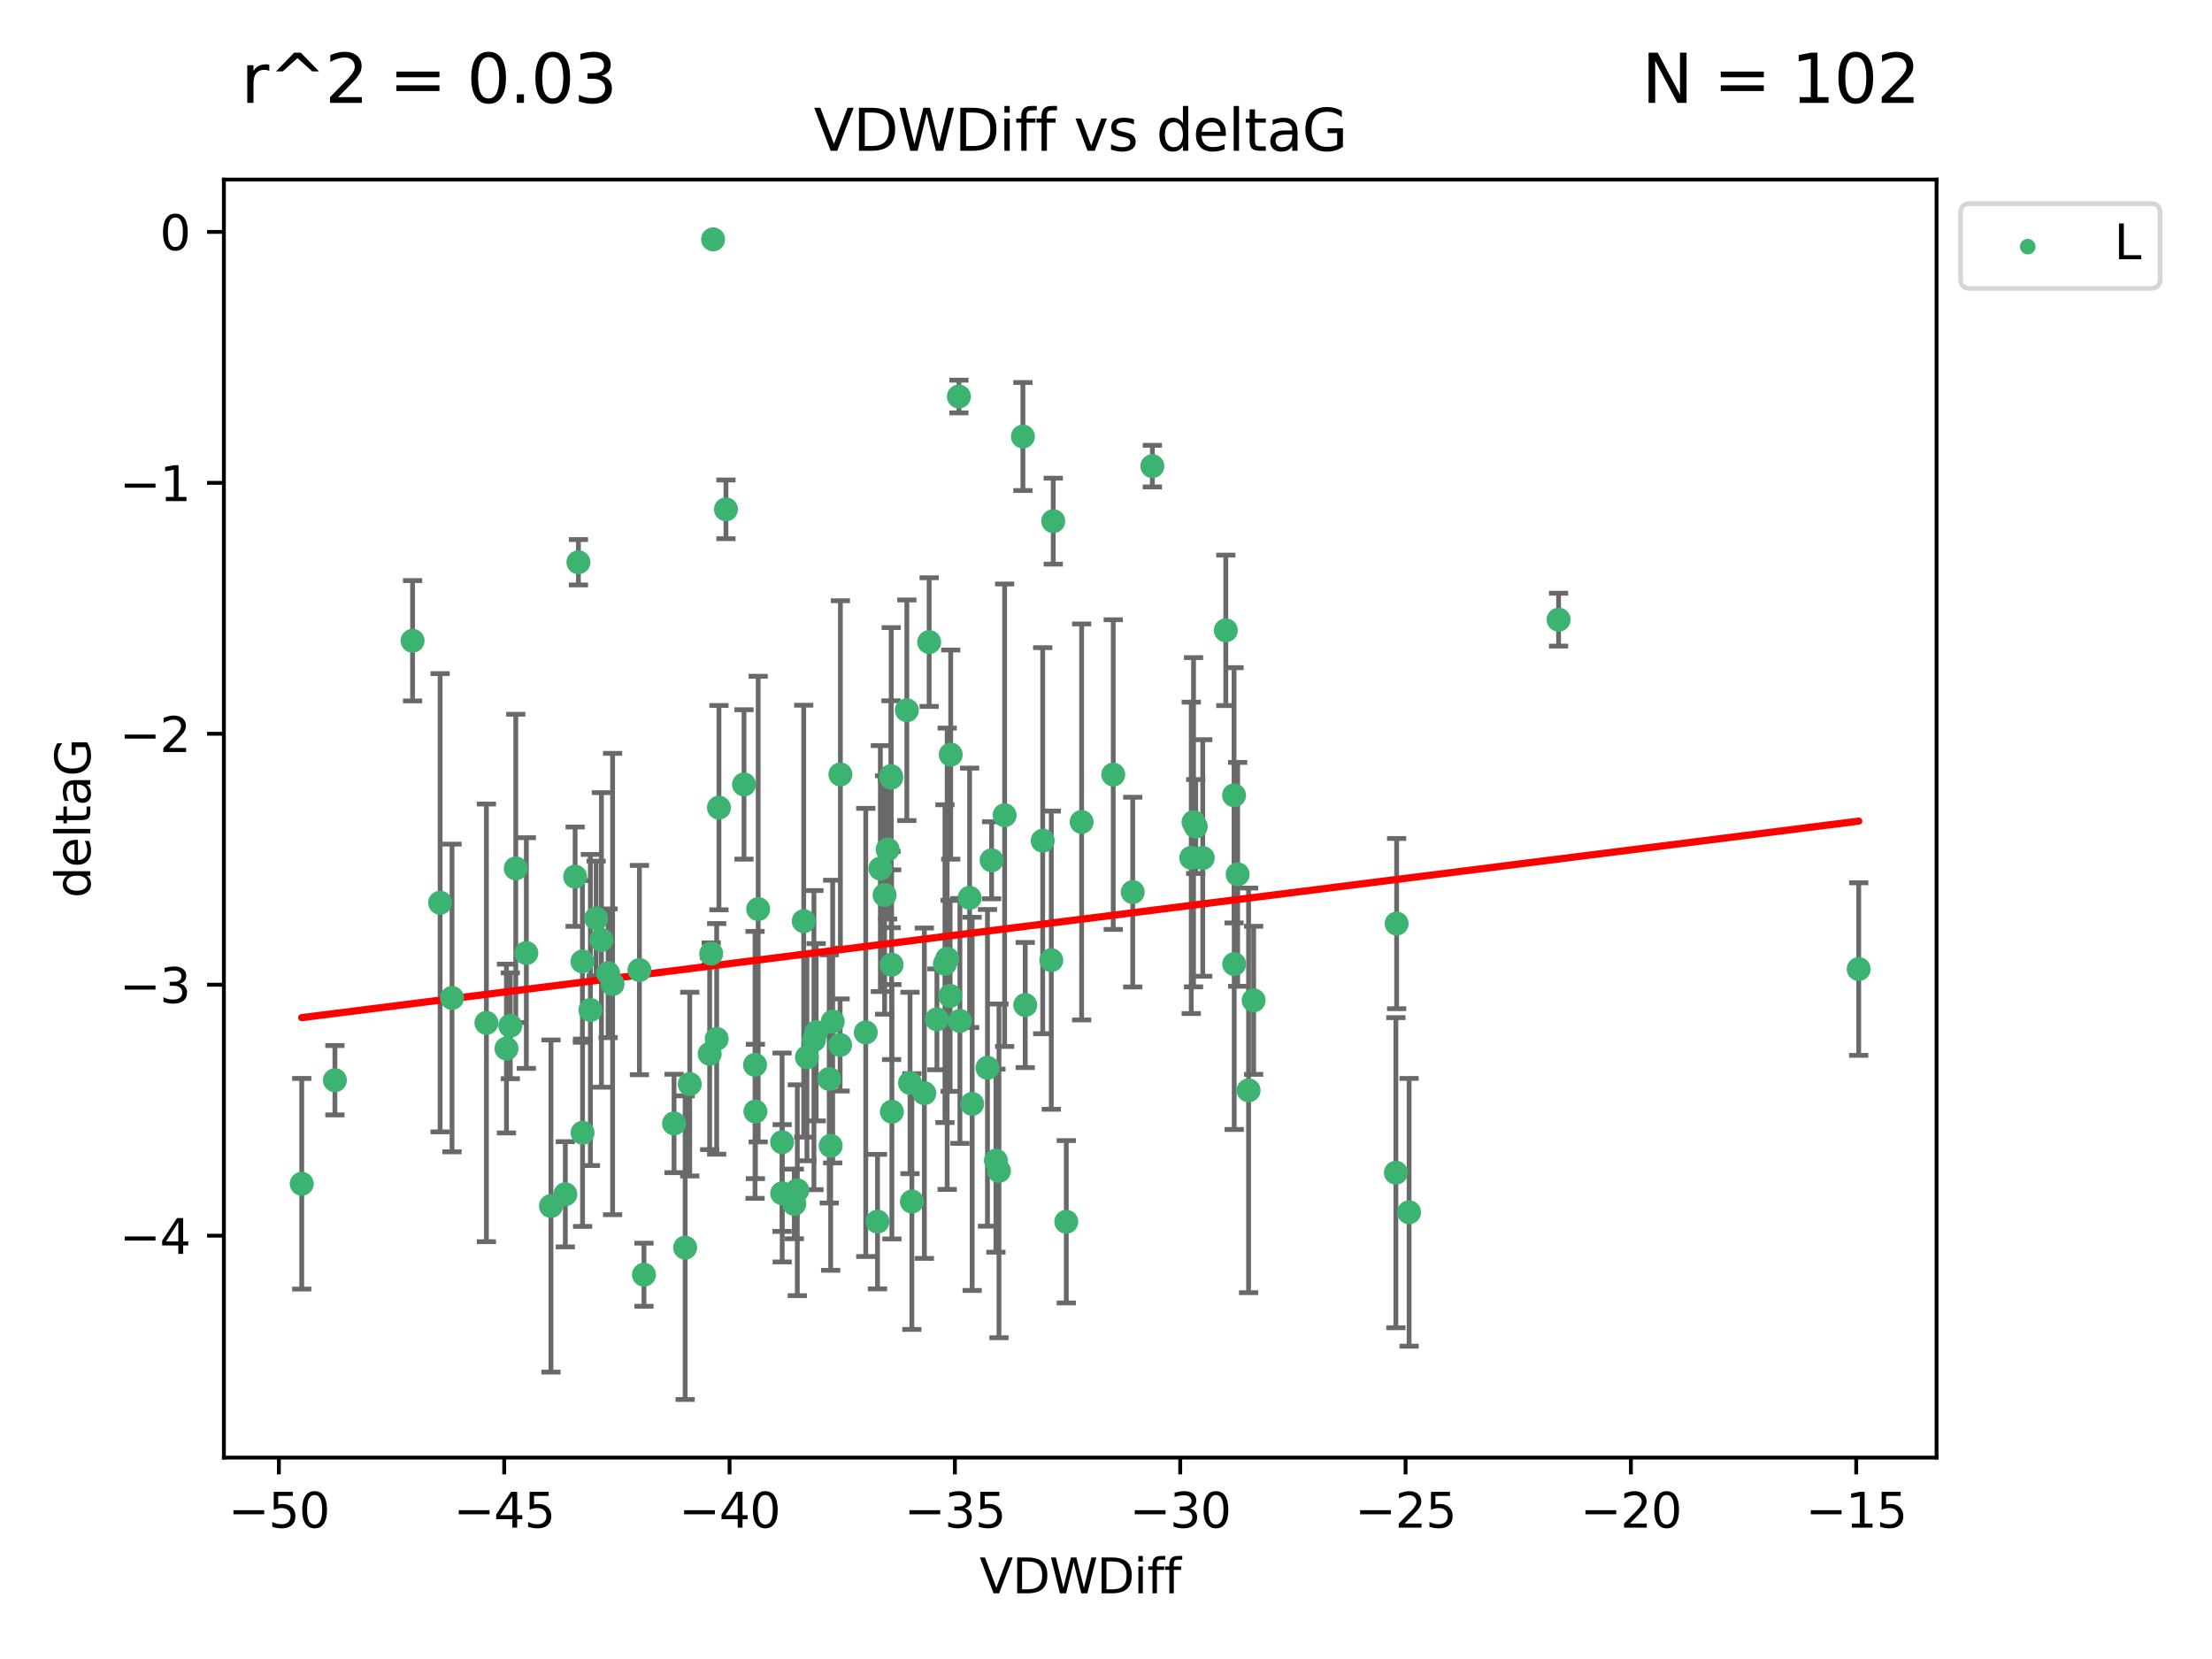 <?xml version="1.0" encoding="utf-8" standalone="no"?>
<!DOCTYPE svg PUBLIC "-//W3C//DTD SVG 1.1//EN"
  "http://www.w3.org/Graphics/SVG/1.1/DTD/svg11.dtd">
<svg xmlns:xlink="http://www.w3.org/1999/xlink" width="460.8pt" height="345.6pt" viewBox="0 0 460.8 345.6" xmlns="http://www.w3.org/2000/svg" version="1.1">
 <defs>
  <style type="text/css">*{stroke-linejoin: round; stroke-linecap: butt}</style>
 </defs>
 <g id="figure_1">
  <g id="patch_1">
   <path d="M 0 345.6 
L 460.8 345.6 
L 460.8 0 
L 0 0 
z
" style="fill: #ffffff"/>
  </g>
  <g id="axes_1">
   <g id="patch_2">
    <path d="M 46.64 303.64 
L 403.42 303.64 
L 403.42 37.411 
L 46.64 37.411 
z
" style="fill: #ffffff"/>
   </g>
   <g id="PathCollection_1">
    <defs>
     <path id="m3160dd1c75" d="M 0 1.118 
C 0.297 1.118 0.581 1 0.791 0.791 
C 1 0.581 1.118 0.297 1.118 0 
C 1.118 -0.297 1 -0.581 0.791 -0.791 
C 0.581 -1 0.297 -1.118 0 -1.118 
C -0.297 -1.118 -0.581 -1 -0.791 -0.791 
C -1 -0.581 -1.118 -0.297 -1.118 0 
C -1.118 0.297 -1 0.581 -0.791 0.791 
C -0.581 1 -0.297 1.118 0 1.118 
z
" style="stroke: #3cb371"/>
    </defs>
    <g clip-path="url(#p5eaea50481)">
     <use xlink:href="#m3160dd1c75" x="133.202" y="202.077" style="fill: #3cb371; stroke: #3cb371"/>
     <use xlink:href="#m3160dd1c75" x="151.23" y="106.104" style="fill: #3cb371; stroke: #3cb371"/>
     <use xlink:href="#m3160dd1c75" x="106.299" y="213.686" style="fill: #3cb371; stroke: #3cb371"/>
     <use xlink:href="#m3160dd1c75" x="117.769" y="248.787" style="fill: #3cb371; stroke: #3cb371"/>
     <use xlink:href="#m3160dd1c75" x="127.616" y="204.991" style="fill: #3cb371; stroke: #3cb371"/>
     <use xlink:href="#m3160dd1c75" x="121.33" y="200.286" style="fill: #3cb371; stroke: #3cb371"/>
     <use xlink:href="#m3160dd1c75" x="124.187" y="191.345" style="fill: #3cb371; stroke: #3cb371"/>
     <use xlink:href="#m3160dd1c75" x="134.152" y="265.548" style="fill: #3cb371; stroke: #3cb371"/>
     <use xlink:href="#m3160dd1c75" x="162.945" y="248.584" style="fill: #3cb371; stroke: #3cb371"/>
     <use xlink:href="#m3160dd1c75" x="170.024" y="215.036" style="fill: #3cb371; stroke: #3cb371"/>
     <use xlink:href="#m3160dd1c75" x="125.287" y="195.804" style="fill: #3cb371; stroke: #3cb371"/>
     <use xlink:href="#m3160dd1c75" x="182.802" y="254.482" style="fill: #3cb371; stroke: #3cb371"/>
     <use xlink:href="#m3160dd1c75" x="105.506" y="218.436" style="fill: #3cb371; stroke: #3cb371"/>
     <use xlink:href="#m3160dd1c75" x="173.043" y="238.686" style="fill: #3cb371; stroke: #3cb371"/>
     <use xlink:href="#m3160dd1c75" x="143.687" y="225.841" style="fill: #3cb371; stroke: #3cb371"/>
     <use xlink:href="#m3160dd1c75" x="109.649" y="198.536" style="fill: #3cb371; stroke: #3cb371"/>
     <use xlink:href="#m3160dd1c75" x="175.01" y="217.681" style="fill: #3cb371; stroke: #3cb371"/>
     <use xlink:href="#m3160dd1c75" x="180.356" y="215.076" style="fill: #3cb371; stroke: #3cb371"/>
     <use xlink:href="#m3160dd1c75" x="114.779" y="251.241" style="fill: #3cb371; stroke: #3cb371"/>
     <use xlink:href="#m3160dd1c75" x="62.857" y="246.6" style="fill: #3cb371; stroke: #3cb371"/>
     <use xlink:href="#m3160dd1c75" x="157.363" y="231.542" style="fill: #3cb371; stroke: #3cb371"/>
     <use xlink:href="#m3160dd1c75" x="162.921" y="237.94" style="fill: #3cb371; stroke: #3cb371"/>
     <use xlink:href="#m3160dd1c75" x="175.069" y="161.329" style="fill: #3cb371; stroke: #3cb371"/>
     <use xlink:href="#m3160dd1c75" x="85.946" y="133.481" style="fill: #3cb371; stroke: #3cb371"/>
     <use xlink:href="#m3160dd1c75" x="184.275" y="186.444" style="fill: #3cb371; stroke: #3cb371"/>
     <use xlink:href="#m3160dd1c75" x="140.417" y="234.034" style="fill: #3cb371; stroke: #3cb371"/>
     <use xlink:href="#m3160dd1c75" x="91.686" y="188.055" style="fill: #3cb371; stroke: #3cb371"/>
     <use xlink:href="#m3160dd1c75" x="69.77" y="225.03" style="fill: #3cb371; stroke: #3cb371"/>
     <use xlink:href="#m3160dd1c75" x="202.519" y="229.957" style="fill: #3cb371; stroke: #3cb371"/>
     <use xlink:href="#m3160dd1c75" x="219.005" y="200.023" style="fill: #3cb371; stroke: #3cb371"/>
     <use xlink:href="#m3160dd1c75" x="188.911" y="147.96" style="fill: #3cb371; stroke: #3cb371"/>
     <use xlink:href="#m3160dd1c75" x="213.576" y="209.364" style="fill: #3cb371; stroke: #3cb371"/>
     <use xlink:href="#m3160dd1c75" x="231.909" y="161.359" style="fill: #3cb371; stroke: #3cb371"/>
     <use xlink:href="#m3160dd1c75" x="172.744" y="224.758" style="fill: #3cb371; stroke: #3cb371"/>
     <use xlink:href="#m3160dd1c75" x="142.727" y="259.91" style="fill: #3cb371; stroke: #3cb371"/>
     <use xlink:href="#m3160dd1c75" x="148.551" y="49.858" style="fill: #3cb371; stroke: #3cb371"/>
     <use xlink:href="#m3160dd1c75" x="121.359" y="235.974" style="fill: #3cb371; stroke: #3cb371"/>
     <use xlink:href="#m3160dd1c75" x="209.282" y="169.822" style="fill: #3cb371; stroke: #3cb371"/>
     <use xlink:href="#m3160dd1c75" x="255.36" y="131.312" style="fill: #3cb371; stroke: #3cb371"/>
     <use xlink:href="#m3160dd1c75" x="213.092" y="90.931" style="fill: #3cb371; stroke: #3cb371"/>
     <use xlink:href="#m3160dd1c75" x="261.156" y="208.389" style="fill: #3cb371; stroke: #3cb371"/>
     <use xlink:href="#m3160dd1c75" x="185.657" y="161.992" style="fill: #3cb371; stroke: #3cb371"/>
     <use xlink:href="#m3160dd1c75" x="184.909" y="176.968" style="fill: #3cb371; stroke: #3cb371"/>
     <use xlink:href="#m3160dd1c75" x="149.768" y="168.246" style="fill: #3cb371; stroke: #3cb371"/>
     <use xlink:href="#m3160dd1c75" x="119.809" y="182.631" style="fill: #3cb371; stroke: #3cb371"/>
     <use xlink:href="#m3160dd1c75" x="208.103" y="243.916" style="fill: #3cb371; stroke: #3cb371"/>
     <use xlink:href="#m3160dd1c75" x="165.469" y="250.801" style="fill: #3cb371; stroke: #3cb371"/>
     <use xlink:href="#m3160dd1c75" x="173.463" y="212.813" style="fill: #3cb371; stroke: #3cb371"/>
     <use xlink:href="#m3160dd1c75" x="192.562" y="227.736" style="fill: #3cb371; stroke: #3cb371"/>
     <use xlink:href="#m3160dd1c75" x="193.562" y="133.76" style="fill: #3cb371; stroke: #3cb371"/>
     <use xlink:href="#m3160dd1c75" x="157.941" y="189.382" style="fill: #3cb371; stroke: #3cb371"/>
     <use xlink:href="#m3160dd1c75" x="248.156" y="178.703" style="fill: #3cb371; stroke: #3cb371"/>
     <use xlink:href="#m3160dd1c75" x="207.468" y="241.787" style="fill: #3cb371; stroke: #3cb371"/>
     <use xlink:href="#m3160dd1c75" x="126.685" y="202.748" style="fill: #3cb371; stroke: #3cb371"/>
     <use xlink:href="#m3160dd1c75" x="122.992" y="210.402" style="fill: #3cb371; stroke: #3cb371"/>
     <use xlink:href="#m3160dd1c75" x="169.559" y="216.67" style="fill: #3cb371; stroke: #3cb371"/>
     <use xlink:href="#m3160dd1c75" x="257.077" y="165.676" style="fill: #3cb371; stroke: #3cb371"/>
     <use xlink:href="#m3160dd1c75" x="185.609" y="161.676" style="fill: #3cb371; stroke: #3cb371"/>
     <use xlink:href="#m3160dd1c75" x="147.839" y="219.525" style="fill: #3cb371; stroke: #3cb371"/>
     <use xlink:href="#m3160dd1c75" x="235.968" y="185.84" style="fill: #3cb371; stroke: #3cb371"/>
     <use xlink:href="#m3160dd1c75" x="257.109" y="200.831" style="fill: #3cb371; stroke: #3cb371"/>
     <use xlink:href="#m3160dd1c75" x="107.446" y="180.897" style="fill: #3cb371; stroke: #3cb371"/>
     <use xlink:href="#m3160dd1c75" x="148.156" y="198.662" style="fill: #3cb371; stroke: #3cb371"/>
     <use xlink:href="#m3160dd1c75" x="185.74" y="200.963" style="fill: #3cb371; stroke: #3cb371"/>
     <use xlink:href="#m3160dd1c75" x="94.167" y="207.895" style="fill: #3cb371; stroke: #3cb371"/>
     <use xlink:href="#m3160dd1c75" x="101.328" y="213.08" style="fill: #3cb371; stroke: #3cb371"/>
     <use xlink:href="#m3160dd1c75" x="185.796" y="231.594" style="fill: #3cb371; stroke: #3cb371"/>
     <use xlink:href="#m3160dd1c75" x="260.102" y="227.143" style="fill: #3cb371; stroke: #3cb371"/>
     <use xlink:href="#m3160dd1c75" x="167.432" y="191.895" style="fill: #3cb371; stroke: #3cb371"/>
     <use xlink:href="#m3160dd1c75" x="154.991" y="163.412" style="fill: #3cb371; stroke: #3cb371"/>
     <use xlink:href="#m3160dd1c75" x="168.101" y="220.245" style="fill: #3cb371; stroke: #3cb371"/>
     <use xlink:href="#m3160dd1c75" x="293.539" y="252.547" style="fill: #3cb371; stroke: #3cb371"/>
     <use xlink:href="#m3160dd1c75" x="387.203" y="201.877" style="fill: #3cb371; stroke: #3cb371"/>
     <use xlink:href="#m3160dd1c75" x="250.556" y="178.73" style="fill: #3cb371; stroke: #3cb371"/>
     <use xlink:href="#m3160dd1c75" x="195.18" y="212.344" style="fill: #3cb371; stroke: #3cb371"/>
     <use xlink:href="#m3160dd1c75" x="197.313" y="199.724" style="fill: #3cb371; stroke: #3cb371"/>
     <use xlink:href="#m3160dd1c75" x="197.926" y="207.468" style="fill: #3cb371; stroke: #3cb371"/>
     <use xlink:href="#m3160dd1c75" x="199.968" y="212.679" style="fill: #3cb371; stroke: #3cb371"/>
     <use xlink:href="#m3160dd1c75" x="196.85" y="200.75" style="fill: #3cb371; stroke: #3cb371"/>
     <use xlink:href="#m3160dd1c75" x="149.296" y="216.417" style="fill: #3cb371; stroke: #3cb371"/>
     <use xlink:href="#m3160dd1c75" x="166.096" y="247.948" style="fill: #3cb371; stroke: #3cb371"/>
     <use xlink:href="#m3160dd1c75" x="219.409" y="108.563" style="fill: #3cb371; stroke: #3cb371"/>
     <use xlink:href="#m3160dd1c75" x="189.576" y="225.601" style="fill: #3cb371; stroke: #3cb371"/>
     <use xlink:href="#m3160dd1c75" x="249.094" y="172.178" style="fill: #3cb371; stroke: #3cb371"/>
     <use xlink:href="#m3160dd1c75" x="240.057" y="97.104" style="fill: #3cb371; stroke: #3cb371"/>
     <use xlink:href="#m3160dd1c75" x="257.829" y="182.143" style="fill: #3cb371; stroke: #3cb371"/>
     <use xlink:href="#m3160dd1c75" x="290.79" y="244.292" style="fill: #3cb371; stroke: #3cb371"/>
     <use xlink:href="#m3160dd1c75" x="189.959" y="250.304" style="fill: #3cb371; stroke: #3cb371"/>
     <use xlink:href="#m3160dd1c75" x="120.497" y="117.127" style="fill: #3cb371; stroke: #3cb371"/>
     <use xlink:href="#m3160dd1c75" x="217.212" y="175.132" style="fill: #3cb371; stroke: #3cb371"/>
     <use xlink:href="#m3160dd1c75" x="290.943" y="192.4" style="fill: #3cb371; stroke: #3cb371"/>
     <use xlink:href="#m3160dd1c75" x="205.71" y="222.449" style="fill: #3cb371; stroke: #3cb371"/>
     <use xlink:href="#m3160dd1c75" x="324.683" y="129.086" style="fill: #3cb371; stroke: #3cb371"/>
     <use xlink:href="#m3160dd1c75" x="225.323" y="171.225" style="fill: #3cb371; stroke: #3cb371"/>
     <use xlink:href="#m3160dd1c75" x="222.127" y="254.514" style="fill: #3cb371; stroke: #3cb371"/>
     <use xlink:href="#m3160dd1c75" x="206.568" y="179.212" style="fill: #3cb371; stroke: #3cb371"/>
     <use xlink:href="#m3160dd1c75" x="199.757" y="82.602" style="fill: #3cb371; stroke: #3cb371"/>
     <use xlink:href="#m3160dd1c75" x="157.29" y="221.834" style="fill: #3cb371; stroke: #3cb371"/>
     <use xlink:href="#m3160dd1c75" x="198.05" y="157.198" style="fill: #3cb371; stroke: #3cb371"/>
     <use xlink:href="#m3160dd1c75" x="248.634" y="171.285" style="fill: #3cb371; stroke: #3cb371"/>
     <use xlink:href="#m3160dd1c75" x="201.988" y="187.036" style="fill: #3cb371; stroke: #3cb371"/>
     <use xlink:href="#m3160dd1c75" x="183.399" y="180.94" style="fill: #3cb371; stroke: #3cb371"/>
    </g>
   </g>
   <g id="matplotlib.axis_1">
    <g id="xtick_1">
     <g id="line2d_1">
      <defs>
       <path id="m445bb938f5" d="M 0 0 
L 0 3.5 
" style="stroke: #000000; stroke-width: 0.8"/>
      </defs>
      <g>
       <use xlink:href="#m445bb938f5" x="58.096" y="303.64" style="stroke: #000000; stroke-width: 0.8"/>
      </g>
     </g>
     <g id="text_1">
      <!-- −50 -->
      <g transform="translate(47.544 318.238)scale(0.1 -0.1)">
       <defs>
        <path id="DejaVuSans-2212" d="M 678 2272 
L 4684 2272 
L 4684 1741 
L 678 1741 
L 678 2272 
z
" transform="scale(0.016)"/>
        <path id="DejaVuSans-35" d="M 691 4666 
L 3169 4666 
L 3169 4134 
L 1269 4134 
L 1269 2991 
Q 1406 3038 1543 3061 
Q 1681 3084 1819 3084 
Q 2600 3084 3056 2656 
Q 3513 2228 3513 1497 
Q 3513 744 3044 326 
Q 2575 -91 1722 -91 
Q 1428 -91 1123 -41 
Q 819 9 494 109 
L 494 744 
Q 775 591 1075 516 
Q 1375 441 1709 441 
Q 2250 441 2565 725 
Q 2881 1009 2881 1497 
Q 2881 1984 2565 2268 
Q 2250 2553 1709 2553 
Q 1456 2553 1204 2497 
Q 953 2441 691 2322 
L 691 4666 
z
" transform="scale(0.016)"/>
        <path id="DejaVuSans-30" d="M 2034 4250 
Q 1547 4250 1301 3770 
Q 1056 3291 1056 2328 
Q 1056 1369 1301 889 
Q 1547 409 2034 409 
Q 2525 409 2770 889 
Q 3016 1369 3016 2328 
Q 3016 3291 2770 3770 
Q 2525 4250 2034 4250 
z
M 2034 4750 
Q 2819 4750 3233 4129 
Q 3647 3509 3647 2328 
Q 3647 1150 3233 529 
Q 2819 -91 2034 -91 
Q 1250 -91 836 529 
Q 422 1150 422 2328 
Q 422 3509 836 4129 
Q 1250 4750 2034 4750 
z
" transform="scale(0.016)"/>
       </defs>
       <use xlink:href="#DejaVuSans-2212"/>
       <use xlink:href="#DejaVuSans-35" x="83.789"/>
       <use xlink:href="#DejaVuSans-30" x="147.412"/>
      </g>
     </g>
    </g>
    <g id="xtick_2">
     <g id="line2d_2">
      <g>
       <use xlink:href="#m445bb938f5" x="105.038" y="303.64" style="stroke: #000000; stroke-width: 0.8"/>
      </g>
     </g>
     <g id="text_2">
      <!-- −45 -->
      <g transform="translate(94.485 318.238)scale(0.1 -0.1)">
       <defs>
        <path id="DejaVuSans-34" d="M 2419 4116 
L 825 1625 
L 2419 1625 
L 2419 4116 
z
M 2253 4666 
L 3047 4666 
L 3047 1625 
L 3713 1625 
L 3713 1100 
L 3047 1100 
L 3047 0 
L 2419 0 
L 2419 1100 
L 313 1100 
L 313 1709 
L 2253 4666 
z
" transform="scale(0.016)"/>
       </defs>
       <use xlink:href="#DejaVuSans-2212"/>
       <use xlink:href="#DejaVuSans-34" x="83.789"/>
       <use xlink:href="#DejaVuSans-35" x="147.412"/>
      </g>
     </g>
    </g>
    <g id="xtick_3">
     <g id="line2d_3">
      <g>
       <use xlink:href="#m445bb938f5" x="151.979" y="303.64" style="stroke: #000000; stroke-width: 0.8"/>
      </g>
     </g>
     <g id="text_3">
      <!-- −40 -->
      <g transform="translate(141.427 318.238)scale(0.1 -0.1)">
       <use xlink:href="#DejaVuSans-2212"/>
       <use xlink:href="#DejaVuSans-34" x="83.789"/>
       <use xlink:href="#DejaVuSans-30" x="147.412"/>
      </g>
     </g>
    </g>
    <g id="xtick_4">
     <g id="line2d_4">
      <g>
       <use xlink:href="#m445bb938f5" x="198.92" y="303.64" style="stroke: #000000; stroke-width: 0.8"/>
      </g>
     </g>
     <g id="text_4">
      <!-- −35 -->
      <g transform="translate(188.368 318.238)scale(0.1 -0.1)">
       <defs>
        <path id="DejaVuSans-33" d="M 2597 2516 
Q 3050 2419 3304 2112 
Q 3559 1806 3559 1356 
Q 3559 666 3084 287 
Q 2609 -91 1734 -91 
Q 1441 -91 1130 -33 
Q 819 25 488 141 
L 488 750 
Q 750 597 1062 519 
Q 1375 441 1716 441 
Q 2309 441 2620 675 
Q 2931 909 2931 1356 
Q 2931 1769 2642 2001 
Q 2353 2234 1838 2234 
L 1294 2234 
L 1294 2753 
L 1863 2753 
Q 2328 2753 2575 2939 
Q 2822 3125 2822 3475 
Q 2822 3834 2567 4026 
Q 2313 4219 1838 4219 
Q 1578 4219 1281 4162 
Q 984 4106 628 3988 
L 628 4550 
Q 988 4650 1302 4700 
Q 1616 4750 1894 4750 
Q 2613 4750 3031 4423 
Q 3450 4097 3450 3541 
Q 3450 3153 3228 2886 
Q 3006 2619 2597 2516 
z
" transform="scale(0.016)"/>
       </defs>
       <use xlink:href="#DejaVuSans-2212"/>
       <use xlink:href="#DejaVuSans-33" x="83.789"/>
       <use xlink:href="#DejaVuSans-35" x="147.412"/>
      </g>
     </g>
    </g>
    <g id="xtick_5">
     <g id="line2d_5">
      <g>
       <use xlink:href="#m445bb938f5" x="245.862" y="303.64" style="stroke: #000000; stroke-width: 0.8"/>
      </g>
     </g>
     <g id="text_5">
      <!-- −30 -->
      <g transform="translate(235.309 318.238)scale(0.1 -0.1)">
       <use xlink:href="#DejaVuSans-2212"/>
       <use xlink:href="#DejaVuSans-33" x="83.789"/>
       <use xlink:href="#DejaVuSans-30" x="147.412"/>
      </g>
     </g>
    </g>
    <g id="xtick_6">
     <g id="line2d_6">
      <g>
       <use xlink:href="#m445bb938f5" x="292.803" y="303.64" style="stroke: #000000; stroke-width: 0.8"/>
      </g>
     </g>
     <g id="text_6">
      <!-- −25 -->
      <g transform="translate(282.251 318.238)scale(0.1 -0.1)">
       <defs>
        <path id="DejaVuSans-32" d="M 1228 531 
L 3431 531 
L 3431 0 
L 469 0 
L 469 531 
Q 828 903 1448 1529 
Q 2069 2156 2228 2338 
Q 2531 2678 2651 2914 
Q 2772 3150 2772 3378 
Q 2772 3750 2511 3984 
Q 2250 4219 1831 4219 
Q 1534 4219 1204 4116 
Q 875 4013 500 3803 
L 500 4441 
Q 881 4594 1212 4672 
Q 1544 4750 1819 4750 
Q 2544 4750 2975 4387 
Q 3406 4025 3406 3419 
Q 3406 3131 3298 2873 
Q 3191 2616 2906 2266 
Q 2828 2175 2409 1742 
Q 1991 1309 1228 531 
z
" transform="scale(0.016)"/>
       </defs>
       <use xlink:href="#DejaVuSans-2212"/>
       <use xlink:href="#DejaVuSans-32" x="83.789"/>
       <use xlink:href="#DejaVuSans-35" x="147.412"/>
      </g>
     </g>
    </g>
    <g id="xtick_7">
     <g id="line2d_7">
      <g>
       <use xlink:href="#m445bb938f5" x="339.744" y="303.64" style="stroke: #000000; stroke-width: 0.8"/>
      </g>
     </g>
     <g id="text_7">
      <!-- −20 -->
      <g transform="translate(329.192 318.238)scale(0.1 -0.1)">
       <use xlink:href="#DejaVuSans-2212"/>
       <use xlink:href="#DejaVuSans-32" x="83.789"/>
       <use xlink:href="#DejaVuSans-30" x="147.412"/>
      </g>
     </g>
    </g>
    <g id="xtick_8">
     <g id="line2d_8">
      <g>
       <use xlink:href="#m445bb938f5" x="386.685" y="303.64" style="stroke: #000000; stroke-width: 0.8"/>
      </g>
     </g>
     <g id="text_8">
      <!-- −15 -->
      <g transform="translate(376.133 318.238)scale(0.1 -0.1)">
       <defs>
        <path id="DejaVuSans-31" d="M 794 531 
L 1825 531 
L 1825 4091 
L 703 3866 
L 703 4441 
L 1819 4666 
L 2450 4666 
L 2450 531 
L 3481 531 
L 3481 0 
L 794 0 
L 794 531 
z
" transform="scale(0.016)"/>
       </defs>
       <use xlink:href="#DejaVuSans-2212"/>
       <use xlink:href="#DejaVuSans-31" x="83.789"/>
       <use xlink:href="#DejaVuSans-35" x="147.412"/>
      </g>
     </g>
    </g>
    <g id="text_9">
     <!-- VDWDiff -->
     <g transform="translate(204.057 331.917)scale(0.1 -0.1)">
      <defs>
       <path id="DejaVuSans-56" d="M 1831 0 
L 50 4666 
L 709 4666 
L 2188 738 
L 3669 4666 
L 4325 4666 
L 2547 0 
L 1831 0 
z
" transform="scale(0.016)"/>
       <path id="DejaVuSans-44" d="M 1259 4147 
L 1259 519 
L 2022 519 
Q 2988 519 3436 956 
Q 3884 1394 3884 2338 
Q 3884 3275 3436 3711 
Q 2988 4147 2022 4147 
L 1259 4147 
z
M 628 4666 
L 1925 4666 
Q 3281 4666 3915 4102 
Q 4550 3538 4550 2338 
Q 4550 1131 3912 565 
Q 3275 0 1925 0 
L 628 0 
L 628 4666 
z
" transform="scale(0.016)"/>
       <path id="DejaVuSans-57" d="M 213 4666 
L 850 4666 
L 1831 722 
L 2809 4666 
L 3519 4666 
L 4500 722 
L 5478 4666 
L 6119 4666 
L 4947 0 
L 4153 0 
L 3169 4050 
L 2175 0 
L 1381 0 
L 213 4666 
z
" transform="scale(0.016)"/>
       <path id="DejaVuSans-69" d="M 603 3500 
L 1178 3500 
L 1178 0 
L 603 0 
L 603 3500 
z
M 603 4863 
L 1178 4863 
L 1178 4134 
L 603 4134 
L 603 4863 
z
" transform="scale(0.016)"/>
       <path id="DejaVuSans-66" d="M 2375 4863 
L 2375 4384 
L 1825 4384 
Q 1516 4384 1395 4259 
Q 1275 4134 1275 3809 
L 1275 3500 
L 2222 3500 
L 2222 3053 
L 1275 3053 
L 1275 0 
L 697 0 
L 697 3053 
L 147 3053 
L 147 3500 
L 697 3500 
L 697 3744 
Q 697 4328 969 4595 
Q 1241 4863 1831 4863 
L 2375 4863 
z
" transform="scale(0.016)"/>
      </defs>
      <use xlink:href="#DejaVuSans-56"/>
      <use xlink:href="#DejaVuSans-44" x="68.408"/>
      <use xlink:href="#DejaVuSans-57" x="145.41"/>
      <use xlink:href="#DejaVuSans-44" x="244.287"/>
      <use xlink:href="#DejaVuSans-69" x="321.289"/>
      <use xlink:href="#DejaVuSans-66" x="349.072"/>
      <use xlink:href="#DejaVuSans-66" x="384.277"/>
     </g>
    </g>
   </g>
   <g id="matplotlib.axis_2">
    <g id="ytick_1">
     <g id="line2d_9">
      <defs>
       <path id="m87c867ca13" d="M 0 0 
L -3.5 0 
" style="stroke: #000000; stroke-width: 0.8"/>
      </defs>
      <g>
       <use xlink:href="#m87c867ca13" x="46.64" y="257.412" style="stroke: #000000; stroke-width: 0.8"/>
      </g>
     </g>
     <g id="text_10">
      <!-- −4 -->
      <g transform="translate(24.898 261.211)scale(0.1 -0.1)">
       <use xlink:href="#DejaVuSans-2212"/>
       <use xlink:href="#DejaVuSans-34" x="83.789"/>
      </g>
     </g>
    </g>
    <g id="ytick_2">
     <g id="line2d_10">
      <g>
       <use xlink:href="#m87c867ca13" x="46.64" y="205.135" style="stroke: #000000; stroke-width: 0.8"/>
      </g>
     </g>
     <g id="text_11">
      <!-- −3 -->
      <g transform="translate(24.898 208.935)scale(0.1 -0.1)">
       <use xlink:href="#DejaVuSans-2212"/>
       <use xlink:href="#DejaVuSans-33" x="83.789"/>
      </g>
     </g>
    </g>
    <g id="ytick_3">
     <g id="line2d_11">
      <g>
       <use xlink:href="#m87c867ca13" x="46.64" y="152.859" style="stroke: #000000; stroke-width: 0.8"/>
      </g>
     </g>
     <g id="text_12">
      <!-- −2 -->
      <g transform="translate(24.898 156.658)scale(0.1 -0.1)">
       <use xlink:href="#DejaVuSans-2212"/>
       <use xlink:href="#DejaVuSans-32" x="83.789"/>
      </g>
     </g>
    </g>
    <g id="ytick_4">
     <g id="line2d_12">
      <g>
       <use xlink:href="#m87c867ca13" x="46.64" y="100.583" style="stroke: #000000; stroke-width: 0.8"/>
      </g>
     </g>
     <g id="text_13">
      <!-- −1 -->
      <g transform="translate(24.898 104.382)scale(0.1 -0.1)">
       <use xlink:href="#DejaVuSans-2212"/>
       <use xlink:href="#DejaVuSans-31" x="83.789"/>
      </g>
     </g>
    </g>
    <g id="ytick_5">
     <g id="line2d_13">
      <g>
       <use xlink:href="#m87c867ca13" x="46.64" y="48.307" style="stroke: #000000; stroke-width: 0.8"/>
      </g>
     </g>
     <g id="text_14">
      <!-- 0 -->
      <g transform="translate(33.278 52.106)scale(0.1 -0.1)">
       <use xlink:href="#DejaVuSans-30"/>
      </g>
     </g>
    </g>
    <g id="text_15">
     <!-- deltaG -->
     <g transform="translate(18.818 187.064)rotate(-90)scale(0.1 -0.1)">
      <defs>
       <path id="DejaVuSans-64" d="M 2906 2969 
L 2906 4863 
L 3481 4863 
L 3481 0 
L 2906 0 
L 2906 525 
Q 2725 213 2448 61 
Q 2172 -91 1784 -91 
Q 1150 -91 751 415 
Q 353 922 353 1747 
Q 353 2572 751 3078 
Q 1150 3584 1784 3584 
Q 2172 3584 2448 3432 
Q 2725 3281 2906 2969 
z
M 947 1747 
Q 947 1113 1208 752 
Q 1469 391 1925 391 
Q 2381 391 2643 752 
Q 2906 1113 2906 1747 
Q 2906 2381 2643 2742 
Q 2381 3103 1925 3103 
Q 1469 3103 1208 2742 
Q 947 2381 947 1747 
z
" transform="scale(0.016)"/>
       <path id="DejaVuSans-65" d="M 3597 1894 
L 3597 1613 
L 953 1613 
Q 991 1019 1311 708 
Q 1631 397 2203 397 
Q 2534 397 2845 478 
Q 3156 559 3463 722 
L 3463 178 
Q 3153 47 2828 -22 
Q 2503 -91 2169 -91 
Q 1331 -91 842 396 
Q 353 884 353 1716 
Q 353 2575 817 3079 
Q 1281 3584 2069 3584 
Q 2775 3584 3186 3129 
Q 3597 2675 3597 1894 
z
M 3022 2063 
Q 3016 2534 2758 2815 
Q 2500 3097 2075 3097 
Q 1594 3097 1305 2825 
Q 1016 2553 972 2059 
L 3022 2063 
z
" transform="scale(0.016)"/>
       <path id="DejaVuSans-6c" d="M 603 4863 
L 1178 4863 
L 1178 0 
L 603 0 
L 603 4863 
z
" transform="scale(0.016)"/>
       <path id="DejaVuSans-74" d="M 1172 4494 
L 1172 3500 
L 2356 3500 
L 2356 3053 
L 1172 3053 
L 1172 1153 
Q 1172 725 1289 603 
Q 1406 481 1766 481 
L 2356 481 
L 2356 0 
L 1766 0 
Q 1100 0 847 248 
Q 594 497 594 1153 
L 594 3053 
L 172 3053 
L 172 3500 
L 594 3500 
L 594 4494 
L 1172 4494 
z
" transform="scale(0.016)"/>
       <path id="DejaVuSans-61" d="M 2194 1759 
Q 1497 1759 1228 1600 
Q 959 1441 959 1056 
Q 959 750 1161 570 
Q 1363 391 1709 391 
Q 2188 391 2477 730 
Q 2766 1069 2766 1631 
L 2766 1759 
L 2194 1759 
z
M 3341 1997 
L 3341 0 
L 2766 0 
L 2766 531 
Q 2569 213 2275 61 
Q 1981 -91 1556 -91 
Q 1019 -91 701 211 
Q 384 513 384 1019 
Q 384 1609 779 1909 
Q 1175 2209 1959 2209 
L 2766 2209 
L 2766 2266 
Q 2766 2663 2505 2880 
Q 2244 3097 1772 3097 
Q 1472 3097 1187 3025 
Q 903 2953 641 2809 
L 641 3341 
Q 956 3463 1253 3523 
Q 1550 3584 1831 3584 
Q 2591 3584 2966 3190 
Q 3341 2797 3341 1997 
z
" transform="scale(0.016)"/>
       <path id="DejaVuSans-47" d="M 3809 666 
L 3809 1919 
L 2778 1919 
L 2778 2438 
L 4434 2438 
L 4434 434 
Q 4069 175 3628 42 
Q 3188 -91 2688 -91 
Q 1594 -91 976 548 
Q 359 1188 359 2328 
Q 359 3472 976 4111 
Q 1594 4750 2688 4750 
Q 3144 4750 3555 4637 
Q 3966 4525 4313 4306 
L 4313 3634 
Q 3963 3931 3569 4081 
Q 3175 4231 2741 4231 
Q 1884 4231 1454 3753 
Q 1025 3275 1025 2328 
Q 1025 1384 1454 906 
Q 1884 428 2741 428 
Q 3075 428 3337 486 
Q 3600 544 3809 666 
z
" transform="scale(0.016)"/>
      </defs>
      <use xlink:href="#DejaVuSans-64"/>
      <use xlink:href="#DejaVuSans-65" x="63.477"/>
      <use xlink:href="#DejaVuSans-6c" x="125"/>
      <use xlink:href="#DejaVuSans-74" x="152.783"/>
      <use xlink:href="#DejaVuSans-61" x="191.992"/>
      <use xlink:href="#DejaVuSans-47" x="253.271"/>
     </g>
    </g>
   </g>
   <g id="LineCollection_1">
    <path d="M 133.202 223.875 
L 133.202 180.278 
" clip-path="url(#p5eaea50481)" style="fill: none; stroke: #696969"/>
    <path d="M 151.23 112.219 
L 151.23 99.989 
" clip-path="url(#p5eaea50481)" style="fill: none; stroke: #696969"/>
    <path d="M 106.299 224.71 
L 106.299 202.661 
" clip-path="url(#p5eaea50481)" style="fill: none; stroke: #696969"/>
    <path d="M 117.769 259.747 
L 117.769 237.827 
" clip-path="url(#p5eaea50481)" style="fill: none; stroke: #696969"/>
    <path d="M 127.616 253.043 
L 127.616 156.939 
" clip-path="url(#p5eaea50481)" style="fill: none; stroke: #696969"/>
    <path d="M 121.33 217.124 
L 121.33 183.448 
" clip-path="url(#p5eaea50481)" style="fill: none; stroke: #696969"/>
    <path d="M 124.187 203.3 
L 124.187 179.39 
" clip-path="url(#p5eaea50481)" style="fill: none; stroke: #696969"/>
    <path d="M 134.152 272.122 
L 134.152 258.974 
" clip-path="url(#p5eaea50481)" style="fill: none; stroke: #696969"/>
    <path d="M 162.945 262.887 
L 162.945 234.282 
" clip-path="url(#p5eaea50481)" style="fill: none; stroke: #696969"/>
    <path d="M 170.024 233.507 
L 170.024 196.564 
" clip-path="url(#p5eaea50481)" style="fill: none; stroke: #696969"/>
    <path d="M 125.287 226.49 
L 125.287 165.118 
" clip-path="url(#p5eaea50481)" style="fill: none; stroke: #696969"/>
    <path d="M 182.802 268.492 
L 182.802 240.472 
" clip-path="url(#p5eaea50481)" style="fill: none; stroke: #696969"/>
    <path d="M 105.506 236.017 
L 105.506 200.856 
" clip-path="url(#p5eaea50481)" style="fill: none; stroke: #696969"/>
    <path d="M 173.043 264.628 
L 173.043 212.744 
" clip-path="url(#p5eaea50481)" style="fill: none; stroke: #696969"/>
    <path d="M 143.687 244.975 
L 143.687 206.707 
" clip-path="url(#p5eaea50481)" style="fill: none; stroke: #696969"/>
    <path d="M 109.649 222.567 
L 109.649 174.505 
" clip-path="url(#p5eaea50481)" style="fill: none; stroke: #696969"/>
    <path d="M 175.01 227.275 
L 175.01 208.088 
" clip-path="url(#p5eaea50481)" style="fill: none; stroke: #696969"/>
    <path d="M 180.356 261.757 
L 180.356 168.394 
" clip-path="url(#p5eaea50481)" style="fill: none; stroke: #696969"/>
    <path d="M 114.779 285.838 
L 114.779 216.645 
" clip-path="url(#p5eaea50481)" style="fill: none; stroke: #696969"/>
    <path d="M 62.857 268.538 
L 62.857 224.662 
" clip-path="url(#p5eaea50481)" style="fill: none; stroke: #696969"/>
    <path d="M 157.363 245.535 
L 157.363 217.549 
" clip-path="url(#p5eaea50481)" style="fill: none; stroke: #696969"/>
    <path d="M 162.921 256.525 
L 162.921 219.355 
" clip-path="url(#p5eaea50481)" style="fill: none; stroke: #696969"/>
    <path d="M 175.069 197.507 
L 175.069 125.151 
" clip-path="url(#p5eaea50481)" style="fill: none; stroke: #696969"/>
    <path d="M 85.946 146.013 
L 85.946 120.949 
" clip-path="url(#p5eaea50481)" style="fill: none; stroke: #696969"/>
    <path d="M 184.275 211.274 
L 184.275 161.614 
" clip-path="url(#p5eaea50481)" style="fill: none; stroke: #696969"/>
    <path d="M 140.417 244.284 
L 140.417 223.785 
" clip-path="url(#p5eaea50481)" style="fill: none; stroke: #696969"/>
    <path d="M 91.686 235.784 
L 91.686 140.327 
" clip-path="url(#p5eaea50481)" style="fill: none; stroke: #696969"/>
    <path d="M 69.77 232.257 
L 69.77 217.803 
" clip-path="url(#p5eaea50481)" style="fill: none; stroke: #696969"/>
    <path d="M 202.519 268.826 
L 202.519 191.087 
" clip-path="url(#p5eaea50481)" style="fill: none; stroke: #696969"/>
    <path d="M 219.005 231.084 
L 219.005 168.962 
" clip-path="url(#p5eaea50481)" style="fill: none; stroke: #696969"/>
    <path d="M 188.911 170.94 
L 188.911 124.98 
" clip-path="url(#p5eaea50481)" style="fill: none; stroke: #696969"/>
    <path d="M 213.576 222.393 
L 213.576 196.335 
" clip-path="url(#p5eaea50481)" style="fill: none; stroke: #696969"/>
    <path d="M 231.909 193.612 
L 231.909 129.107 
" clip-path="url(#p5eaea50481)" style="fill: none; stroke: #696969"/>
    <path d="M 172.744 250.608 
L 172.744 198.908 
" clip-path="url(#p5eaea50481)" style="fill: none; stroke: #696969"/>
    <path d="M 142.727 291.539 
L 142.727 228.281 
" clip-path="url(#p5eaea50481)" style="fill: none; stroke: #696969"/>
    <path d="M 148.551 50.204 
L 148.551 49.513 
" clip-path="url(#p5eaea50481)" style="fill: none; stroke: #696969"/>
    <path d="M 121.359 255.489 
L 121.359 216.459 
" clip-path="url(#p5eaea50481)" style="fill: none; stroke: #696969"/>
    <path d="M 209.282 217.989 
L 209.282 121.655 
" clip-path="url(#p5eaea50481)" style="fill: none; stroke: #696969"/>
    <path d="M 255.36 146.987 
L 255.36 115.637 
" clip-path="url(#p5eaea50481)" style="fill: none; stroke: #696969"/>
    <path d="M 213.092 102.181 
L 213.092 79.682 
" clip-path="url(#p5eaea50481)" style="fill: none; stroke: #696969"/>
    <path d="M 261.156 223.81 
L 261.156 192.968 
" clip-path="url(#p5eaea50481)" style="fill: none; stroke: #696969"/>
    <path d="M 185.657 193.245 
L 185.657 130.74 
" clip-path="url(#p5eaea50481)" style="fill: none; stroke: #696969"/>
    <path d="M 184.909 191.445 
L 184.909 162.49 
" clip-path="url(#p5eaea50481)" style="fill: none; stroke: #696969"/>
    <path d="M 149.768 189.532 
L 149.768 146.961 
" clip-path="url(#p5eaea50481)" style="fill: none; stroke: #696969"/>
    <path d="M 119.809 192.974 
L 119.809 172.287 
" clip-path="url(#p5eaea50481)" style="fill: none; stroke: #696969"/>
    <path d="M 208.103 278.676 
L 208.103 209.155 
" clip-path="url(#p5eaea50481)" style="fill: none; stroke: #696969"/>
    <path d="M 165.469 258.055 
L 165.469 243.547 
" clip-path="url(#p5eaea50481)" style="fill: none; stroke: #696969"/>
    <path d="M 173.463 242.262 
L 173.463 183.365 
" clip-path="url(#p5eaea50481)" style="fill: none; stroke: #696969"/>
    <path d="M 192.562 262.144 
L 192.562 193.329 
" clip-path="url(#p5eaea50481)" style="fill: none; stroke: #696969"/>
    <path d="M 193.562 147.16 
L 193.562 120.359 
" clip-path="url(#p5eaea50481)" style="fill: none; stroke: #696969"/>
    <path d="M 157.941 237.88 
L 157.941 140.884 
" clip-path="url(#p5eaea50481)" style="fill: none; stroke: #696969"/>
    <path d="M 248.156 211.138 
L 248.156 146.268 
" clip-path="url(#p5eaea50481)" style="fill: none; stroke: #696969"/>
    <path d="M 207.468 260.853 
L 207.468 222.721 
" clip-path="url(#p5eaea50481)" style="fill: none; stroke: #696969"/>
    <path d="M 126.685 216.156 
L 126.685 189.34 
" clip-path="url(#p5eaea50481)" style="fill: none; stroke: #696969"/>
    <path d="M 122.992 242.807 
L 122.992 177.996 
" clip-path="url(#p5eaea50481)" style="fill: none; stroke: #696969"/>
    <path d="M 169.559 247.824 
L 169.559 185.517 
" clip-path="url(#p5eaea50481)" style="fill: none; stroke: #696969"/>
    <path d="M 257.077 192.266 
L 257.077 139.086 
" clip-path="url(#p5eaea50481)" style="fill: none; stroke: #696969"/>
    <path d="M 185.609 177.368 
L 185.609 145.985 
" clip-path="url(#p5eaea50481)" style="fill: none; stroke: #696969"/>
    <path d="M 147.839 239.488 
L 147.839 199.563 
" clip-path="url(#p5eaea50481)" style="fill: none; stroke: #696969"/>
    <path d="M 235.968 205.604 
L 235.968 166.075 
" clip-path="url(#p5eaea50481)" style="fill: none; stroke: #696969"/>
    <path d="M 257.109 235.292 
L 257.109 166.371 
" clip-path="url(#p5eaea50481)" style="fill: none; stroke: #696969"/>
    <path d="M 107.446 213.004 
L 107.446 148.79 
" clip-path="url(#p5eaea50481)" style="fill: none; stroke: #696969"/>
    <path d="M 148.156 200.908 
L 148.156 196.416 
" clip-path="url(#p5eaea50481)" style="fill: none; stroke: #696969"/>
    <path d="M 185.74 220.72 
L 185.74 181.206 
" clip-path="url(#p5eaea50481)" style="fill: none; stroke: #696969"/>
    <path d="M 94.167 239.946 
L 94.167 175.844 
" clip-path="url(#p5eaea50481)" style="fill: none; stroke: #696969"/>
    <path d="M 101.328 258.671 
L 101.328 167.489 
" clip-path="url(#p5eaea50481)" style="fill: none; stroke: #696969"/>
    <path d="M 185.796 258.094 
L 185.796 205.095 
" clip-path="url(#p5eaea50481)" style="fill: none; stroke: #696969"/>
    <path d="M 260.102 269.284 
L 260.102 185.001 
" clip-path="url(#p5eaea50481)" style="fill: none; stroke: #696969"/>
    <path d="M 167.432 236.876 
L 167.432 146.913 
" clip-path="url(#p5eaea50481)" style="fill: none; stroke: #696969"/>
    <path d="M 154.991 178.975 
L 154.991 147.849 
" clip-path="url(#p5eaea50481)" style="fill: none; stroke: #696969"/>
    <path d="M 168.101 241.807 
L 168.101 198.684 
" clip-path="url(#p5eaea50481)" style="fill: none; stroke: #696969"/>
    <path d="M 293.539 280.438 
L 293.539 224.657 
" clip-path="url(#p5eaea50481)" style="fill: none; stroke: #696969"/>
    <path d="M 387.203 219.851 
L 387.203 183.903 
" clip-path="url(#p5eaea50481)" style="fill: none; stroke: #696969"/>
    <path d="M 250.556 203.37 
L 250.556 154.09 
" clip-path="url(#p5eaea50481)" style="fill: none; stroke: #696969"/>
    <path d="M 195.18 222.847 
L 195.18 201.84 
" clip-path="url(#p5eaea50481)" style="fill: none; stroke: #696969"/>
    <path d="M 197.313 247.774 
L 197.313 151.675 
" clip-path="url(#p5eaea50481)" style="fill: none; stroke: #696969"/>
    <path d="M 197.926 227.362 
L 197.926 187.574 
" clip-path="url(#p5eaea50481)" style="fill: none; stroke: #696969"/>
    <path d="M 199.968 238.18 
L 199.968 187.179 
" clip-path="url(#p5eaea50481)" style="fill: none; stroke: #696969"/>
    <path d="M 196.85 233.849 
L 196.85 167.651 
" clip-path="url(#p5eaea50481)" style="fill: none; stroke: #696969"/>
    <path d="M 149.296 240.439 
L 149.296 192.394 
" clip-path="url(#p5eaea50481)" style="fill: none; stroke: #696969"/>
    <path d="M 166.096 269.914 
L 166.096 225.981 
" clip-path="url(#p5eaea50481)" style="fill: none; stroke: #696969"/>
    <path d="M 219.409 117.513 
L 219.409 99.614 
" clip-path="url(#p5eaea50481)" style="fill: none; stroke: #696969"/>
    <path d="M 189.576 244.494 
L 189.576 206.707 
" clip-path="url(#p5eaea50481)" style="fill: none; stroke: #696969"/>
    <path d="M 249.094 181.967 
L 249.094 162.389 
" clip-path="url(#p5eaea50481)" style="fill: none; stroke: #696969"/>
    <path d="M 240.057 101.438 
L 240.057 92.769 
" clip-path="url(#p5eaea50481)" style="fill: none; stroke: #696969"/>
    <path d="M 257.829 205.459 
L 257.829 158.827 
" clip-path="url(#p5eaea50481)" style="fill: none; stroke: #696969"/>
    <path d="M 290.79 276.593 
L 290.79 211.992 
" clip-path="url(#p5eaea50481)" style="fill: none; stroke: #696969"/>
    <path d="M 189.959 276.942 
L 189.959 223.667 
" clip-path="url(#p5eaea50481)" style="fill: none; stroke: #696969"/>
    <path d="M 120.497 121.855 
L 120.497 112.399 
" clip-path="url(#p5eaea50481)" style="fill: none; stroke: #696969"/>
    <path d="M 217.212 215.346 
L 217.212 134.919 
" clip-path="url(#p5eaea50481)" style="fill: none; stroke: #696969"/>
    <path d="M 290.943 210.131 
L 290.943 174.669 
" clip-path="url(#p5eaea50481)" style="fill: none; stroke: #696969"/>
    <path d="M 205.71 255.433 
L 205.71 189.464 
" clip-path="url(#p5eaea50481)" style="fill: none; stroke: #696969"/>
    <path d="M 324.683 134.6 
L 324.683 123.572 
" clip-path="url(#p5eaea50481)" style="fill: none; stroke: #696969"/>
    <path d="M 225.323 212.476 
L 225.323 129.973 
" clip-path="url(#p5eaea50481)" style="fill: none; stroke: #696969"/>
    <path d="M 222.127 271.42 
L 222.127 237.607 
" clip-path="url(#p5eaea50481)" style="fill: none; stroke: #696969"/>
    <path d="M 206.568 187.231 
L 206.568 171.193 
" clip-path="url(#p5eaea50481)" style="fill: none; stroke: #696969"/>
    <path d="M 199.757 86.008 
L 199.757 79.195 
" clip-path="url(#p5eaea50481)" style="fill: none; stroke: #696969"/>
    <path d="M 157.29 249.64 
L 157.29 194.028 
" clip-path="url(#p5eaea50481)" style="fill: none; stroke: #696969"/>
    <path d="M 198.05 178.984 
L 198.05 135.411 
" clip-path="url(#p5eaea50481)" style="fill: none; stroke: #696969"/>
    <path d="M 248.634 205.58 
L 248.634 136.991 
" clip-path="url(#p5eaea50481)" style="fill: none; stroke: #696969"/>
    <path d="M 201.988 214.059 
L 201.988 160.014 
" clip-path="url(#p5eaea50481)" style="fill: none; stroke: #696969"/>
    <path d="M 183.399 206.554 
L 183.399 155.326 
" clip-path="url(#p5eaea50481)" style="fill: none; stroke: #696969"/>
   </g>
   <g id="line2d_14">
    <defs>
     <path id="m32d88d9d21" d="M 2 0 
L -2 -0 
" style="stroke: #696969"/>
    </defs>
    <g clip-path="url(#p5eaea50481)">
     <use xlink:href="#m32d88d9d21" x="133.202" y="223.875" style="fill: #696969; stroke: #696969"/>
     <use xlink:href="#m32d88d9d21" x="151.23" y="112.219" style="fill: #696969; stroke: #696969"/>
     <use xlink:href="#m32d88d9d21" x="106.299" y="224.71" style="fill: #696969; stroke: #696969"/>
     <use xlink:href="#m32d88d9d21" x="117.769" y="259.747" style="fill: #696969; stroke: #696969"/>
     <use xlink:href="#m32d88d9d21" x="127.616" y="253.043" style="fill: #696969; stroke: #696969"/>
     <use xlink:href="#m32d88d9d21" x="121.33" y="217.124" style="fill: #696969; stroke: #696969"/>
     <use xlink:href="#m32d88d9d21" x="124.187" y="203.3" style="fill: #696969; stroke: #696969"/>
     <use xlink:href="#m32d88d9d21" x="134.152" y="272.122" style="fill: #696969; stroke: #696969"/>
     <use xlink:href="#m32d88d9d21" x="162.945" y="262.887" style="fill: #696969; stroke: #696969"/>
     <use xlink:href="#m32d88d9d21" x="170.024" y="233.507" style="fill: #696969; stroke: #696969"/>
     <use xlink:href="#m32d88d9d21" x="125.287" y="226.49" style="fill: #696969; stroke: #696969"/>
     <use xlink:href="#m32d88d9d21" x="182.802" y="268.492" style="fill: #696969; stroke: #696969"/>
     <use xlink:href="#m32d88d9d21" x="105.506" y="236.017" style="fill: #696969; stroke: #696969"/>
     <use xlink:href="#m32d88d9d21" x="173.043" y="264.628" style="fill: #696969; stroke: #696969"/>
     <use xlink:href="#m32d88d9d21" x="143.687" y="244.975" style="fill: #696969; stroke: #696969"/>
     <use xlink:href="#m32d88d9d21" x="109.649" y="222.567" style="fill: #696969; stroke: #696969"/>
     <use xlink:href="#m32d88d9d21" x="175.01" y="227.275" style="fill: #696969; stroke: #696969"/>
     <use xlink:href="#m32d88d9d21" x="180.356" y="261.757" style="fill: #696969; stroke: #696969"/>
     <use xlink:href="#m32d88d9d21" x="114.779" y="285.838" style="fill: #696969; stroke: #696969"/>
     <use xlink:href="#m32d88d9d21" x="62.857" y="268.538" style="fill: #696969; stroke: #696969"/>
     <use xlink:href="#m32d88d9d21" x="157.363" y="245.535" style="fill: #696969; stroke: #696969"/>
     <use xlink:href="#m32d88d9d21" x="162.921" y="256.525" style="fill: #696969; stroke: #696969"/>
     <use xlink:href="#m32d88d9d21" x="175.069" y="197.507" style="fill: #696969; stroke: #696969"/>
     <use xlink:href="#m32d88d9d21" x="85.946" y="146.013" style="fill: #696969; stroke: #696969"/>
     <use xlink:href="#m32d88d9d21" x="184.275" y="211.274" style="fill: #696969; stroke: #696969"/>
     <use xlink:href="#m32d88d9d21" x="140.417" y="244.284" style="fill: #696969; stroke: #696969"/>
     <use xlink:href="#m32d88d9d21" x="91.686" y="235.784" style="fill: #696969; stroke: #696969"/>
     <use xlink:href="#m32d88d9d21" x="69.77" y="232.257" style="fill: #696969; stroke: #696969"/>
     <use xlink:href="#m32d88d9d21" x="202.519" y="268.826" style="fill: #696969; stroke: #696969"/>
     <use xlink:href="#m32d88d9d21" x="219.005" y="231.084" style="fill: #696969; stroke: #696969"/>
     <use xlink:href="#m32d88d9d21" x="188.911" y="170.94" style="fill: #696969; stroke: #696969"/>
     <use xlink:href="#m32d88d9d21" x="213.576" y="222.393" style="fill: #696969; stroke: #696969"/>
     <use xlink:href="#m32d88d9d21" x="231.909" y="193.612" style="fill: #696969; stroke: #696969"/>
     <use xlink:href="#m32d88d9d21" x="172.744" y="250.608" style="fill: #696969; stroke: #696969"/>
     <use xlink:href="#m32d88d9d21" x="142.727" y="291.539" style="fill: #696969; stroke: #696969"/>
     <use xlink:href="#m32d88d9d21" x="148.551" y="50.204" style="fill: #696969; stroke: #696969"/>
     <use xlink:href="#m32d88d9d21" x="121.359" y="255.489" style="fill: #696969; stroke: #696969"/>
     <use xlink:href="#m32d88d9d21" x="209.282" y="217.989" style="fill: #696969; stroke: #696969"/>
     <use xlink:href="#m32d88d9d21" x="255.36" y="146.987" style="fill: #696969; stroke: #696969"/>
     <use xlink:href="#m32d88d9d21" x="213.092" y="102.181" style="fill: #696969; stroke: #696969"/>
     <use xlink:href="#m32d88d9d21" x="261.156" y="223.81" style="fill: #696969; stroke: #696969"/>
     <use xlink:href="#m32d88d9d21" x="185.657" y="193.245" style="fill: #696969; stroke: #696969"/>
     <use xlink:href="#m32d88d9d21" x="184.909" y="191.445" style="fill: #696969; stroke: #696969"/>
     <use xlink:href="#m32d88d9d21" x="149.768" y="189.532" style="fill: #696969; stroke: #696969"/>
     <use xlink:href="#m32d88d9d21" x="119.809" y="192.974" style="fill: #696969; stroke: #696969"/>
     <use xlink:href="#m32d88d9d21" x="208.103" y="278.676" style="fill: #696969; stroke: #696969"/>
     <use xlink:href="#m32d88d9d21" x="165.469" y="258.055" style="fill: #696969; stroke: #696969"/>
     <use xlink:href="#m32d88d9d21" x="173.463" y="242.262" style="fill: #696969; stroke: #696969"/>
     <use xlink:href="#m32d88d9d21" x="192.562" y="262.144" style="fill: #696969; stroke: #696969"/>
     <use xlink:href="#m32d88d9d21" x="193.562" y="147.16" style="fill: #696969; stroke: #696969"/>
     <use xlink:href="#m32d88d9d21" x="157.941" y="237.88" style="fill: #696969; stroke: #696969"/>
     <use xlink:href="#m32d88d9d21" x="248.156" y="211.138" style="fill: #696969; stroke: #696969"/>
     <use xlink:href="#m32d88d9d21" x="207.468" y="260.853" style="fill: #696969; stroke: #696969"/>
     <use xlink:href="#m32d88d9d21" x="126.685" y="216.156" style="fill: #696969; stroke: #696969"/>
     <use xlink:href="#m32d88d9d21" x="122.992" y="242.807" style="fill: #696969; stroke: #696969"/>
     <use xlink:href="#m32d88d9d21" x="169.559" y="247.824" style="fill: #696969; stroke: #696969"/>
     <use xlink:href="#m32d88d9d21" x="257.077" y="192.266" style="fill: #696969; stroke: #696969"/>
     <use xlink:href="#m32d88d9d21" x="185.609" y="177.368" style="fill: #696969; stroke: #696969"/>
     <use xlink:href="#m32d88d9d21" x="147.839" y="239.488" style="fill: #696969; stroke: #696969"/>
     <use xlink:href="#m32d88d9d21" x="235.968" y="205.604" style="fill: #696969; stroke: #696969"/>
     <use xlink:href="#m32d88d9d21" x="257.109" y="235.292" style="fill: #696969; stroke: #696969"/>
     <use xlink:href="#m32d88d9d21" x="107.446" y="213.004" style="fill: #696969; stroke: #696969"/>
     <use xlink:href="#m32d88d9d21" x="148.156" y="200.908" style="fill: #696969; stroke: #696969"/>
     <use xlink:href="#m32d88d9d21" x="185.74" y="220.72" style="fill: #696969; stroke: #696969"/>
     <use xlink:href="#m32d88d9d21" x="94.167" y="239.946" style="fill: #696969; stroke: #696969"/>
     <use xlink:href="#m32d88d9d21" x="101.328" y="258.671" style="fill: #696969; stroke: #696969"/>
     <use xlink:href="#m32d88d9d21" x="185.796" y="258.094" style="fill: #696969; stroke: #696969"/>
     <use xlink:href="#m32d88d9d21" x="260.102" y="269.284" style="fill: #696969; stroke: #696969"/>
     <use xlink:href="#m32d88d9d21" x="167.432" y="236.876" style="fill: #696969; stroke: #696969"/>
     <use xlink:href="#m32d88d9d21" x="154.991" y="178.975" style="fill: #696969; stroke: #696969"/>
     <use xlink:href="#m32d88d9d21" x="168.101" y="241.807" style="fill: #696969; stroke: #696969"/>
     <use xlink:href="#m32d88d9d21" x="293.539" y="280.438" style="fill: #696969; stroke: #696969"/>
     <use xlink:href="#m32d88d9d21" x="387.203" y="219.851" style="fill: #696969; stroke: #696969"/>
     <use xlink:href="#m32d88d9d21" x="250.556" y="203.37" style="fill: #696969; stroke: #696969"/>
     <use xlink:href="#m32d88d9d21" x="195.18" y="222.847" style="fill: #696969; stroke: #696969"/>
     <use xlink:href="#m32d88d9d21" x="197.313" y="247.774" style="fill: #696969; stroke: #696969"/>
     <use xlink:href="#m32d88d9d21" x="197.926" y="227.362" style="fill: #696969; stroke: #696969"/>
     <use xlink:href="#m32d88d9d21" x="199.968" y="238.18" style="fill: #696969; stroke: #696969"/>
     <use xlink:href="#m32d88d9d21" x="196.85" y="233.849" style="fill: #696969; stroke: #696969"/>
     <use xlink:href="#m32d88d9d21" x="149.296" y="240.439" style="fill: #696969; stroke: #696969"/>
     <use xlink:href="#m32d88d9d21" x="166.096" y="269.914" style="fill: #696969; stroke: #696969"/>
     <use xlink:href="#m32d88d9d21" x="219.409" y="117.513" style="fill: #696969; stroke: #696969"/>
     <use xlink:href="#m32d88d9d21" x="189.576" y="244.494" style="fill: #696969; stroke: #696969"/>
     <use xlink:href="#m32d88d9d21" x="249.094" y="181.967" style="fill: #696969; stroke: #696969"/>
     <use xlink:href="#m32d88d9d21" x="240.057" y="101.438" style="fill: #696969; stroke: #696969"/>
     <use xlink:href="#m32d88d9d21" x="257.829" y="205.459" style="fill: #696969; stroke: #696969"/>
     <use xlink:href="#m32d88d9d21" x="290.79" y="276.593" style="fill: #696969; stroke: #696969"/>
     <use xlink:href="#m32d88d9d21" x="189.959" y="276.942" style="fill: #696969; stroke: #696969"/>
     <use xlink:href="#m32d88d9d21" x="120.497" y="121.855" style="fill: #696969; stroke: #696969"/>
     <use xlink:href="#m32d88d9d21" x="217.212" y="215.346" style="fill: #696969; stroke: #696969"/>
     <use xlink:href="#m32d88d9d21" x="290.943" y="210.131" style="fill: #696969; stroke: #696969"/>
     <use xlink:href="#m32d88d9d21" x="205.71" y="255.433" style="fill: #696969; stroke: #696969"/>
     <use xlink:href="#m32d88d9d21" x="324.683" y="134.6" style="fill: #696969; stroke: #696969"/>
     <use xlink:href="#m32d88d9d21" x="225.323" y="212.476" style="fill: #696969; stroke: #696969"/>
     <use xlink:href="#m32d88d9d21" x="222.127" y="271.42" style="fill: #696969; stroke: #696969"/>
     <use xlink:href="#m32d88d9d21" x="206.568" y="187.231" style="fill: #696969; stroke: #696969"/>
     <use xlink:href="#m32d88d9d21" x="199.757" y="86.008" style="fill: #696969; stroke: #696969"/>
     <use xlink:href="#m32d88d9d21" x="157.29" y="249.64" style="fill: #696969; stroke: #696969"/>
     <use xlink:href="#m32d88d9d21" x="198.05" y="178.984" style="fill: #696969; stroke: #696969"/>
     <use xlink:href="#m32d88d9d21" x="248.634" y="205.58" style="fill: #696969; stroke: #696969"/>
     <use xlink:href="#m32d88d9d21" x="201.988" y="214.059" style="fill: #696969; stroke: #696969"/>
     <use xlink:href="#m32d88d9d21" x="183.399" y="206.554" style="fill: #696969; stroke: #696969"/>
    </g>
   </g>
   <g id="line2d_15">
    <g clip-path="url(#p5eaea50481)">
     <use xlink:href="#m32d88d9d21" x="133.202" y="180.278" style="fill: #696969; stroke: #696969"/>
     <use xlink:href="#m32d88d9d21" x="151.23" y="99.989" style="fill: #696969; stroke: #696969"/>
     <use xlink:href="#m32d88d9d21" x="106.299" y="202.661" style="fill: #696969; stroke: #696969"/>
     <use xlink:href="#m32d88d9d21" x="117.769" y="237.827" style="fill: #696969; stroke: #696969"/>
     <use xlink:href="#m32d88d9d21" x="127.616" y="156.939" style="fill: #696969; stroke: #696969"/>
     <use xlink:href="#m32d88d9d21" x="121.33" y="183.448" style="fill: #696969; stroke: #696969"/>
     <use xlink:href="#m32d88d9d21" x="124.187" y="179.39" style="fill: #696969; stroke: #696969"/>
     <use xlink:href="#m32d88d9d21" x="134.152" y="258.974" style="fill: #696969; stroke: #696969"/>
     <use xlink:href="#m32d88d9d21" x="162.945" y="234.282" style="fill: #696969; stroke: #696969"/>
     <use xlink:href="#m32d88d9d21" x="170.024" y="196.564" style="fill: #696969; stroke: #696969"/>
     <use xlink:href="#m32d88d9d21" x="125.287" y="165.118" style="fill: #696969; stroke: #696969"/>
     <use xlink:href="#m32d88d9d21" x="182.802" y="240.472" style="fill: #696969; stroke: #696969"/>
     <use xlink:href="#m32d88d9d21" x="105.506" y="200.856" style="fill: #696969; stroke: #696969"/>
     <use xlink:href="#m32d88d9d21" x="173.043" y="212.744" style="fill: #696969; stroke: #696969"/>
     <use xlink:href="#m32d88d9d21" x="143.687" y="206.707" style="fill: #696969; stroke: #696969"/>
     <use xlink:href="#m32d88d9d21" x="109.649" y="174.505" style="fill: #696969; stroke: #696969"/>
     <use xlink:href="#m32d88d9d21" x="175.01" y="208.088" style="fill: #696969; stroke: #696969"/>
     <use xlink:href="#m32d88d9d21" x="180.356" y="168.394" style="fill: #696969; stroke: #696969"/>
     <use xlink:href="#m32d88d9d21" x="114.779" y="216.645" style="fill: #696969; stroke: #696969"/>
     <use xlink:href="#m32d88d9d21" x="62.857" y="224.662" style="fill: #696969; stroke: #696969"/>
     <use xlink:href="#m32d88d9d21" x="157.363" y="217.549" style="fill: #696969; stroke: #696969"/>
     <use xlink:href="#m32d88d9d21" x="162.921" y="219.355" style="fill: #696969; stroke: #696969"/>
     <use xlink:href="#m32d88d9d21" x="175.069" y="125.151" style="fill: #696969; stroke: #696969"/>
     <use xlink:href="#m32d88d9d21" x="85.946" y="120.949" style="fill: #696969; stroke: #696969"/>
     <use xlink:href="#m32d88d9d21" x="184.275" y="161.614" style="fill: #696969; stroke: #696969"/>
     <use xlink:href="#m32d88d9d21" x="140.417" y="223.785" style="fill: #696969; stroke: #696969"/>
     <use xlink:href="#m32d88d9d21" x="91.686" y="140.327" style="fill: #696969; stroke: #696969"/>
     <use xlink:href="#m32d88d9d21" x="69.77" y="217.803" style="fill: #696969; stroke: #696969"/>
     <use xlink:href="#m32d88d9d21" x="202.519" y="191.087" style="fill: #696969; stroke: #696969"/>
     <use xlink:href="#m32d88d9d21" x="219.005" y="168.962" style="fill: #696969; stroke: #696969"/>
     <use xlink:href="#m32d88d9d21" x="188.911" y="124.98" style="fill: #696969; stroke: #696969"/>
     <use xlink:href="#m32d88d9d21" x="213.576" y="196.335" style="fill: #696969; stroke: #696969"/>
     <use xlink:href="#m32d88d9d21" x="231.909" y="129.107" style="fill: #696969; stroke: #696969"/>
     <use xlink:href="#m32d88d9d21" x="172.744" y="198.908" style="fill: #696969; stroke: #696969"/>
     <use xlink:href="#m32d88d9d21" x="142.727" y="228.281" style="fill: #696969; stroke: #696969"/>
     <use xlink:href="#m32d88d9d21" x="148.551" y="49.513" style="fill: #696969; stroke: #696969"/>
     <use xlink:href="#m32d88d9d21" x="121.359" y="216.459" style="fill: #696969; stroke: #696969"/>
     <use xlink:href="#m32d88d9d21" x="209.282" y="121.655" style="fill: #696969; stroke: #696969"/>
     <use xlink:href="#m32d88d9d21" x="255.36" y="115.637" style="fill: #696969; stroke: #696969"/>
     <use xlink:href="#m32d88d9d21" x="213.092" y="79.682" style="fill: #696969; stroke: #696969"/>
     <use xlink:href="#m32d88d9d21" x="261.156" y="192.968" style="fill: #696969; stroke: #696969"/>
     <use xlink:href="#m32d88d9d21" x="185.657" y="130.74" style="fill: #696969; stroke: #696969"/>
     <use xlink:href="#m32d88d9d21" x="184.909" y="162.49" style="fill: #696969; stroke: #696969"/>
     <use xlink:href="#m32d88d9d21" x="149.768" y="146.961" style="fill: #696969; stroke: #696969"/>
     <use xlink:href="#m32d88d9d21" x="119.809" y="172.287" style="fill: #696969; stroke: #696969"/>
     <use xlink:href="#m32d88d9d21" x="208.103" y="209.155" style="fill: #696969; stroke: #696969"/>
     <use xlink:href="#m32d88d9d21" x="165.469" y="243.547" style="fill: #696969; stroke: #696969"/>
     <use xlink:href="#m32d88d9d21" x="173.463" y="183.365" style="fill: #696969; stroke: #696969"/>
     <use xlink:href="#m32d88d9d21" x="192.562" y="193.329" style="fill: #696969; stroke: #696969"/>
     <use xlink:href="#m32d88d9d21" x="193.562" y="120.359" style="fill: #696969; stroke: #696969"/>
     <use xlink:href="#m32d88d9d21" x="157.941" y="140.884" style="fill: #696969; stroke: #696969"/>
     <use xlink:href="#m32d88d9d21" x="248.156" y="146.268" style="fill: #696969; stroke: #696969"/>
     <use xlink:href="#m32d88d9d21" x="207.468" y="222.721" style="fill: #696969; stroke: #696969"/>
     <use xlink:href="#m32d88d9d21" x="126.685" y="189.34" style="fill: #696969; stroke: #696969"/>
     <use xlink:href="#m32d88d9d21" x="122.992" y="177.996" style="fill: #696969; stroke: #696969"/>
     <use xlink:href="#m32d88d9d21" x="169.559" y="185.517" style="fill: #696969; stroke: #696969"/>
     <use xlink:href="#m32d88d9d21" x="257.077" y="139.086" style="fill: #696969; stroke: #696969"/>
     <use xlink:href="#m32d88d9d21" x="185.609" y="145.985" style="fill: #696969; stroke: #696969"/>
     <use xlink:href="#m32d88d9d21" x="147.839" y="199.563" style="fill: #696969; stroke: #696969"/>
     <use xlink:href="#m32d88d9d21" x="235.968" y="166.075" style="fill: #696969; stroke: #696969"/>
     <use xlink:href="#m32d88d9d21" x="257.109" y="166.371" style="fill: #696969; stroke: #696969"/>
     <use xlink:href="#m32d88d9d21" x="107.446" y="148.79" style="fill: #696969; stroke: #696969"/>
     <use xlink:href="#m32d88d9d21" x="148.156" y="196.416" style="fill: #696969; stroke: #696969"/>
     <use xlink:href="#m32d88d9d21" x="185.74" y="181.206" style="fill: #696969; stroke: #696969"/>
     <use xlink:href="#m32d88d9d21" x="94.167" y="175.844" style="fill: #696969; stroke: #696969"/>
     <use xlink:href="#m32d88d9d21" x="101.328" y="167.489" style="fill: #696969; stroke: #696969"/>
     <use xlink:href="#m32d88d9d21" x="185.796" y="205.095" style="fill: #696969; stroke: #696969"/>
     <use xlink:href="#m32d88d9d21" x="260.102" y="185.001" style="fill: #696969; stroke: #696969"/>
     <use xlink:href="#m32d88d9d21" x="167.432" y="146.913" style="fill: #696969; stroke: #696969"/>
     <use xlink:href="#m32d88d9d21" x="154.991" y="147.849" style="fill: #696969; stroke: #696969"/>
     <use xlink:href="#m32d88d9d21" x="168.101" y="198.684" style="fill: #696969; stroke: #696969"/>
     <use xlink:href="#m32d88d9d21" x="293.539" y="224.657" style="fill: #696969; stroke: #696969"/>
     <use xlink:href="#m32d88d9d21" x="387.203" y="183.903" style="fill: #696969; stroke: #696969"/>
     <use xlink:href="#m32d88d9d21" x="250.556" y="154.09" style="fill: #696969; stroke: #696969"/>
     <use xlink:href="#m32d88d9d21" x="195.18" y="201.84" style="fill: #696969; stroke: #696969"/>
     <use xlink:href="#m32d88d9d21" x="197.313" y="151.675" style="fill: #696969; stroke: #696969"/>
     <use xlink:href="#m32d88d9d21" x="197.926" y="187.574" style="fill: #696969; stroke: #696969"/>
     <use xlink:href="#m32d88d9d21" x="199.968" y="187.179" style="fill: #696969; stroke: #696969"/>
     <use xlink:href="#m32d88d9d21" x="196.85" y="167.651" style="fill: #696969; stroke: #696969"/>
     <use xlink:href="#m32d88d9d21" x="149.296" y="192.394" style="fill: #696969; stroke: #696969"/>
     <use xlink:href="#m32d88d9d21" x="166.096" y="225.981" style="fill: #696969; stroke: #696969"/>
     <use xlink:href="#m32d88d9d21" x="219.409" y="99.614" style="fill: #696969; stroke: #696969"/>
     <use xlink:href="#m32d88d9d21" x="189.576" y="206.707" style="fill: #696969; stroke: #696969"/>
     <use xlink:href="#m32d88d9d21" x="249.094" y="162.389" style="fill: #696969; stroke: #696969"/>
     <use xlink:href="#m32d88d9d21" x="240.057" y="92.769" style="fill: #696969; stroke: #696969"/>
     <use xlink:href="#m32d88d9d21" x="257.829" y="158.827" style="fill: #696969; stroke: #696969"/>
     <use xlink:href="#m32d88d9d21" x="290.79" y="211.992" style="fill: #696969; stroke: #696969"/>
     <use xlink:href="#m32d88d9d21" x="189.959" y="223.667" style="fill: #696969; stroke: #696969"/>
     <use xlink:href="#m32d88d9d21" x="120.497" y="112.399" style="fill: #696969; stroke: #696969"/>
     <use xlink:href="#m32d88d9d21" x="217.212" y="134.919" style="fill: #696969; stroke: #696969"/>
     <use xlink:href="#m32d88d9d21" x="290.943" y="174.669" style="fill: #696969; stroke: #696969"/>
     <use xlink:href="#m32d88d9d21" x="205.71" y="189.464" style="fill: #696969; stroke: #696969"/>
     <use xlink:href="#m32d88d9d21" x="324.683" y="123.572" style="fill: #696969; stroke: #696969"/>
     <use xlink:href="#m32d88d9d21" x="225.323" y="129.973" style="fill: #696969; stroke: #696969"/>
     <use xlink:href="#m32d88d9d21" x="222.127" y="237.607" style="fill: #696969; stroke: #696969"/>
     <use xlink:href="#m32d88d9d21" x="206.568" y="171.193" style="fill: #696969; stroke: #696969"/>
     <use xlink:href="#m32d88d9d21" x="199.757" y="79.195" style="fill: #696969; stroke: #696969"/>
     <use xlink:href="#m32d88d9d21" x="157.29" y="194.028" style="fill: #696969; stroke: #696969"/>
     <use xlink:href="#m32d88d9d21" x="198.05" y="135.411" style="fill: #696969; stroke: #696969"/>
     <use xlink:href="#m32d88d9d21" x="248.634" y="136.991" style="fill: #696969; stroke: #696969"/>
     <use xlink:href="#m32d88d9d21" x="201.988" y="160.014" style="fill: #696969; stroke: #696969"/>
     <use xlink:href="#m32d88d9d21" x="183.399" y="155.326" style="fill: #696969; stroke: #696969"/>
    </g>
   </g>
   <g id="line2d_16">
    <path d="M 133.202 203.114 
L 151.23 200.839 
L 106.299 206.51 
L 117.769 205.062 
L 127.616 203.819 
L 121.33 204.613 
L 124.187 204.252 
L 134.152 202.995 
L 162.945 199.36 
L 170.024 198.467 
L 125.287 204.113 
L 182.802 196.854 
L 105.506 206.61 
L 173.043 198.086 
L 143.687 201.791 
L 109.649 206.087 
L 175.01 197.838 
L 180.356 197.163 
L 114.779 205.44 
L 62.857 211.993 
L 157.363 200.065 
L 162.921 199.364 
L 175.069 197.83 
L 85.946 209.079 
L 184.275 196.669 
L 140.417 202.204 
L 91.686 208.354 
L 69.77 211.12 
L 202.519 194.366 
L 219.005 192.285 
L 188.911 196.083 
L 213.576 192.97 
L 231.909 190.657 
L 172.744 198.124 
L 142.727 201.912 
L 148.551 201.177 
L 121.359 204.609 
L 209.282 193.512 
L 255.36 187.697 
L 213.092 193.031 
L 261.156 186.965 
L 185.657 196.494 
L 184.909 196.588 
L 149.768 201.024 
L 119.809 204.805 
L 208.103 193.661 
L 165.469 199.042 
L 173.463 198.033 
L 192.562 195.623 
L 193.562 195.496 
L 157.941 199.992 
L 248.156 188.606 
L 207.468 193.741 
L 126.685 203.937 
L 122.992 204.403 
L 169.559 198.526 
L 257.077 187.48 
L 185.609 196.5 
L 147.839 201.267 
L 235.968 190.144 
L 257.109 187.476 
L 107.446 206.365 
L 148.156 201.227 
L 185.74 196.484 
L 94.167 208.041 
L 101.328 207.137 
L 185.796 196.476 
L 260.102 187.098 
L 167.432 198.794 
L 154.991 200.364 
L 168.101 198.71 
L 293.539 182.878 
L 387.203 171.057 
L 250.556 188.303 
L 195.18 195.292 
L 197.313 195.023 
L 197.926 194.946 
L 199.968 194.688 
L 196.85 195.081 
L 149.296 201.083 
L 166.096 198.963 
L 219.409 192.234 
L 189.576 195.999 
L 249.094 188.488 
L 240.057 189.628 
L 257.829 187.385 
L 290.79 183.225 
L 189.959 195.951 
L 120.497 204.718 
L 217.212 192.511 
L 290.943 183.206 
L 205.71 193.963 
L 324.683 178.948 
L 225.323 191.488 
L 222.127 191.891 
L 206.568 193.855 
L 199.757 194.715 
L 157.29 200.074 
L 198.05 194.93 
L 248.634 188.546 
L 201.988 194.433 
L 183.399 196.779 
" clip-path="url(#p5eaea50481)" style="fill: none; stroke: #ff0000; stroke-width: 1.5; stroke-linecap: square"/>
   </g>
   <g id="line2d_17">
    <defs>
     <path id="m6ebaea3054" d="M 0 2 
C 0.53 2 1.039 1.789 1.414 1.414 
C 1.789 1.039 2 0.53 2 0 
C 2 -0.53 1.789 -1.039 1.414 -1.414 
C 1.039 -1.789 0.53 -2 0 -2 
C -0.53 -2 -1.039 -1.789 -1.414 -1.414 
C -1.789 -1.039 -2 -0.53 -2 0 
C -2 0.53 -1.789 1.039 -1.414 1.414 
C -1.039 1.789 -0.53 2 0 2 
z
" style="stroke: #3cb371"/>
    </defs>
    <g clip-path="url(#p5eaea50481)">
     <use xlink:href="#m6ebaea3054" x="133.202" y="202.077" style="fill: #3cb371; stroke: #3cb371"/>
     <use xlink:href="#m6ebaea3054" x="151.23" y="106.104" style="fill: #3cb371; stroke: #3cb371"/>
     <use xlink:href="#m6ebaea3054" x="106.299" y="213.686" style="fill: #3cb371; stroke: #3cb371"/>
     <use xlink:href="#m6ebaea3054" x="117.769" y="248.787" style="fill: #3cb371; stroke: #3cb371"/>
     <use xlink:href="#m6ebaea3054" x="127.616" y="204.991" style="fill: #3cb371; stroke: #3cb371"/>
     <use xlink:href="#m6ebaea3054" x="121.33" y="200.286" style="fill: #3cb371; stroke: #3cb371"/>
     <use xlink:href="#m6ebaea3054" x="124.187" y="191.345" style="fill: #3cb371; stroke: #3cb371"/>
     <use xlink:href="#m6ebaea3054" x="134.152" y="265.548" style="fill: #3cb371; stroke: #3cb371"/>
     <use xlink:href="#m6ebaea3054" x="162.945" y="248.584" style="fill: #3cb371; stroke: #3cb371"/>
     <use xlink:href="#m6ebaea3054" x="170.024" y="215.036" style="fill: #3cb371; stroke: #3cb371"/>
     <use xlink:href="#m6ebaea3054" x="125.287" y="195.804" style="fill: #3cb371; stroke: #3cb371"/>
     <use xlink:href="#m6ebaea3054" x="182.802" y="254.482" style="fill: #3cb371; stroke: #3cb371"/>
     <use xlink:href="#m6ebaea3054" x="105.506" y="218.436" style="fill: #3cb371; stroke: #3cb371"/>
     <use xlink:href="#m6ebaea3054" x="173.043" y="238.686" style="fill: #3cb371; stroke: #3cb371"/>
     <use xlink:href="#m6ebaea3054" x="143.687" y="225.841" style="fill: #3cb371; stroke: #3cb371"/>
     <use xlink:href="#m6ebaea3054" x="109.649" y="198.536" style="fill: #3cb371; stroke: #3cb371"/>
     <use xlink:href="#m6ebaea3054" x="175.01" y="217.681" style="fill: #3cb371; stroke: #3cb371"/>
     <use xlink:href="#m6ebaea3054" x="180.356" y="215.076" style="fill: #3cb371; stroke: #3cb371"/>
     <use xlink:href="#m6ebaea3054" x="114.779" y="251.241" style="fill: #3cb371; stroke: #3cb371"/>
     <use xlink:href="#m6ebaea3054" x="62.857" y="246.6" style="fill: #3cb371; stroke: #3cb371"/>
     <use xlink:href="#m6ebaea3054" x="157.363" y="231.542" style="fill: #3cb371; stroke: #3cb371"/>
     <use xlink:href="#m6ebaea3054" x="162.921" y="237.94" style="fill: #3cb371; stroke: #3cb371"/>
     <use xlink:href="#m6ebaea3054" x="175.069" y="161.329" style="fill: #3cb371; stroke: #3cb371"/>
     <use xlink:href="#m6ebaea3054" x="85.946" y="133.481" style="fill: #3cb371; stroke: #3cb371"/>
     <use xlink:href="#m6ebaea3054" x="184.275" y="186.444" style="fill: #3cb371; stroke: #3cb371"/>
     <use xlink:href="#m6ebaea3054" x="140.417" y="234.034" style="fill: #3cb371; stroke: #3cb371"/>
     <use xlink:href="#m6ebaea3054" x="91.686" y="188.055" style="fill: #3cb371; stroke: #3cb371"/>
     <use xlink:href="#m6ebaea3054" x="69.77" y="225.03" style="fill: #3cb371; stroke: #3cb371"/>
     <use xlink:href="#m6ebaea3054" x="202.519" y="229.957" style="fill: #3cb371; stroke: #3cb371"/>
     <use xlink:href="#m6ebaea3054" x="219.005" y="200.023" style="fill: #3cb371; stroke: #3cb371"/>
     <use xlink:href="#m6ebaea3054" x="188.911" y="147.96" style="fill: #3cb371; stroke: #3cb371"/>
     <use xlink:href="#m6ebaea3054" x="213.576" y="209.364" style="fill: #3cb371; stroke: #3cb371"/>
     <use xlink:href="#m6ebaea3054" x="231.909" y="161.359" style="fill: #3cb371; stroke: #3cb371"/>
     <use xlink:href="#m6ebaea3054" x="172.744" y="224.758" style="fill: #3cb371; stroke: #3cb371"/>
     <use xlink:href="#m6ebaea3054" x="142.727" y="259.91" style="fill: #3cb371; stroke: #3cb371"/>
     <use xlink:href="#m6ebaea3054" x="148.551" y="49.858" style="fill: #3cb371; stroke: #3cb371"/>
     <use xlink:href="#m6ebaea3054" x="121.359" y="235.974" style="fill: #3cb371; stroke: #3cb371"/>
     <use xlink:href="#m6ebaea3054" x="209.282" y="169.822" style="fill: #3cb371; stroke: #3cb371"/>
     <use xlink:href="#m6ebaea3054" x="255.36" y="131.312" style="fill: #3cb371; stroke: #3cb371"/>
     <use xlink:href="#m6ebaea3054" x="213.092" y="90.931" style="fill: #3cb371; stroke: #3cb371"/>
     <use xlink:href="#m6ebaea3054" x="261.156" y="208.389" style="fill: #3cb371; stroke: #3cb371"/>
     <use xlink:href="#m6ebaea3054" x="185.657" y="161.992" style="fill: #3cb371; stroke: #3cb371"/>
     <use xlink:href="#m6ebaea3054" x="184.909" y="176.968" style="fill: #3cb371; stroke: #3cb371"/>
     <use xlink:href="#m6ebaea3054" x="149.768" y="168.246" style="fill: #3cb371; stroke: #3cb371"/>
     <use xlink:href="#m6ebaea3054" x="119.809" y="182.631" style="fill: #3cb371; stroke: #3cb371"/>
     <use xlink:href="#m6ebaea3054" x="208.103" y="243.916" style="fill: #3cb371; stroke: #3cb371"/>
     <use xlink:href="#m6ebaea3054" x="165.469" y="250.801" style="fill: #3cb371; stroke: #3cb371"/>
     <use xlink:href="#m6ebaea3054" x="173.463" y="212.813" style="fill: #3cb371; stroke: #3cb371"/>
     <use xlink:href="#m6ebaea3054" x="192.562" y="227.736" style="fill: #3cb371; stroke: #3cb371"/>
     <use xlink:href="#m6ebaea3054" x="193.562" y="133.76" style="fill: #3cb371; stroke: #3cb371"/>
     <use xlink:href="#m6ebaea3054" x="157.941" y="189.382" style="fill: #3cb371; stroke: #3cb371"/>
     <use xlink:href="#m6ebaea3054" x="248.156" y="178.703" style="fill: #3cb371; stroke: #3cb371"/>
     <use xlink:href="#m6ebaea3054" x="207.468" y="241.787" style="fill: #3cb371; stroke: #3cb371"/>
     <use xlink:href="#m6ebaea3054" x="126.685" y="202.748" style="fill: #3cb371; stroke: #3cb371"/>
     <use xlink:href="#m6ebaea3054" x="122.992" y="210.402" style="fill: #3cb371; stroke: #3cb371"/>
     <use xlink:href="#m6ebaea3054" x="169.559" y="216.67" style="fill: #3cb371; stroke: #3cb371"/>
     <use xlink:href="#m6ebaea3054" x="257.077" y="165.676" style="fill: #3cb371; stroke: #3cb371"/>
     <use xlink:href="#m6ebaea3054" x="185.609" y="161.676" style="fill: #3cb371; stroke: #3cb371"/>
     <use xlink:href="#m6ebaea3054" x="147.839" y="219.525" style="fill: #3cb371; stroke: #3cb371"/>
     <use xlink:href="#m6ebaea3054" x="235.968" y="185.84" style="fill: #3cb371; stroke: #3cb371"/>
     <use xlink:href="#m6ebaea3054" x="257.109" y="200.831" style="fill: #3cb371; stroke: #3cb371"/>
     <use xlink:href="#m6ebaea3054" x="107.446" y="180.897" style="fill: #3cb371; stroke: #3cb371"/>
     <use xlink:href="#m6ebaea3054" x="148.156" y="198.662" style="fill: #3cb371; stroke: #3cb371"/>
     <use xlink:href="#m6ebaea3054" x="185.74" y="200.963" style="fill: #3cb371; stroke: #3cb371"/>
     <use xlink:href="#m6ebaea3054" x="94.167" y="207.895" style="fill: #3cb371; stroke: #3cb371"/>
     <use xlink:href="#m6ebaea3054" x="101.328" y="213.08" style="fill: #3cb371; stroke: #3cb371"/>
     <use xlink:href="#m6ebaea3054" x="185.796" y="231.594" style="fill: #3cb371; stroke: #3cb371"/>
     <use xlink:href="#m6ebaea3054" x="260.102" y="227.143" style="fill: #3cb371; stroke: #3cb371"/>
     <use xlink:href="#m6ebaea3054" x="167.432" y="191.895" style="fill: #3cb371; stroke: #3cb371"/>
     <use xlink:href="#m6ebaea3054" x="154.991" y="163.412" style="fill: #3cb371; stroke: #3cb371"/>
     <use xlink:href="#m6ebaea3054" x="168.101" y="220.245" style="fill: #3cb371; stroke: #3cb371"/>
     <use xlink:href="#m6ebaea3054" x="293.539" y="252.547" style="fill: #3cb371; stroke: #3cb371"/>
     <use xlink:href="#m6ebaea3054" x="387.203" y="201.877" style="fill: #3cb371; stroke: #3cb371"/>
     <use xlink:href="#m6ebaea3054" x="250.556" y="178.73" style="fill: #3cb371; stroke: #3cb371"/>
     <use xlink:href="#m6ebaea3054" x="195.18" y="212.344" style="fill: #3cb371; stroke: #3cb371"/>
     <use xlink:href="#m6ebaea3054" x="197.313" y="199.724" style="fill: #3cb371; stroke: #3cb371"/>
     <use xlink:href="#m6ebaea3054" x="197.926" y="207.468" style="fill: #3cb371; stroke: #3cb371"/>
     <use xlink:href="#m6ebaea3054" x="199.968" y="212.679" style="fill: #3cb371; stroke: #3cb371"/>
     <use xlink:href="#m6ebaea3054" x="196.85" y="200.75" style="fill: #3cb371; stroke: #3cb371"/>
     <use xlink:href="#m6ebaea3054" x="149.296" y="216.417" style="fill: #3cb371; stroke: #3cb371"/>
     <use xlink:href="#m6ebaea3054" x="166.096" y="247.948" style="fill: #3cb371; stroke: #3cb371"/>
     <use xlink:href="#m6ebaea3054" x="219.409" y="108.563" style="fill: #3cb371; stroke: #3cb371"/>
     <use xlink:href="#m6ebaea3054" x="189.576" y="225.601" style="fill: #3cb371; stroke: #3cb371"/>
     <use xlink:href="#m6ebaea3054" x="249.094" y="172.178" style="fill: #3cb371; stroke: #3cb371"/>
     <use xlink:href="#m6ebaea3054" x="240.057" y="97.104" style="fill: #3cb371; stroke: #3cb371"/>
     <use xlink:href="#m6ebaea3054" x="257.829" y="182.143" style="fill: #3cb371; stroke: #3cb371"/>
     <use xlink:href="#m6ebaea3054" x="290.79" y="244.292" style="fill: #3cb371; stroke: #3cb371"/>
     <use xlink:href="#m6ebaea3054" x="189.959" y="250.304" style="fill: #3cb371; stroke: #3cb371"/>
     <use xlink:href="#m6ebaea3054" x="120.497" y="117.127" style="fill: #3cb371; stroke: #3cb371"/>
     <use xlink:href="#m6ebaea3054" x="217.212" y="175.132" style="fill: #3cb371; stroke: #3cb371"/>
     <use xlink:href="#m6ebaea3054" x="290.943" y="192.4" style="fill: #3cb371; stroke: #3cb371"/>
     <use xlink:href="#m6ebaea3054" x="205.71" y="222.449" style="fill: #3cb371; stroke: #3cb371"/>
     <use xlink:href="#m6ebaea3054" x="324.683" y="129.086" style="fill: #3cb371; stroke: #3cb371"/>
     <use xlink:href="#m6ebaea3054" x="225.323" y="171.225" style="fill: #3cb371; stroke: #3cb371"/>
     <use xlink:href="#m6ebaea3054" x="222.127" y="254.514" style="fill: #3cb371; stroke: #3cb371"/>
     <use xlink:href="#m6ebaea3054" x="206.568" y="179.212" style="fill: #3cb371; stroke: #3cb371"/>
     <use xlink:href="#m6ebaea3054" x="199.757" y="82.602" style="fill: #3cb371; stroke: #3cb371"/>
     <use xlink:href="#m6ebaea3054" x="157.29" y="221.834" style="fill: #3cb371; stroke: #3cb371"/>
     <use xlink:href="#m6ebaea3054" x="198.05" y="157.198" style="fill: #3cb371; stroke: #3cb371"/>
     <use xlink:href="#m6ebaea3054" x="248.634" y="171.285" style="fill: #3cb371; stroke: #3cb371"/>
     <use xlink:href="#m6ebaea3054" x="201.988" y="187.036" style="fill: #3cb371; stroke: #3cb371"/>
     <use xlink:href="#m6ebaea3054" x="183.399" y="180.94" style="fill: #3cb371; stroke: #3cb371"/>
    </g>
   </g>
   <g id="patch_3">
    <path d="M 46.64 303.64 
L 46.64 37.411 
" style="fill: none; stroke: #000000; stroke-width: 0.8; stroke-linejoin: miter; stroke-linecap: square"/>
   </g>
   <g id="patch_4">
    <path d="M 403.42 303.64 
L 403.42 37.411 
" style="fill: none; stroke: #000000; stroke-width: 0.8; stroke-linejoin: miter; stroke-linecap: square"/>
   </g>
   <g id="patch_5">
    <path d="M 46.64 303.64 
L 403.42 303.64 
" style="fill: none; stroke: #000000; stroke-width: 0.8; stroke-linejoin: miter; stroke-linecap: square"/>
   </g>
   <g id="patch_6">
    <path d="M 46.64 37.411 
L 403.42 37.411 
" style="fill: none; stroke: #000000; stroke-width: 0.8; stroke-linejoin: miter; stroke-linecap: square"/>
   </g>
   <g id="text_16">
    <!-- N = 102 -->
    <g transform="translate(342.026 21.426)scale(0.14 -0.14)">
     <defs>
      <path id="DejaVuSans-4e" d="M 628 4666 
L 1478 4666 
L 3547 763 
L 3547 4666 
L 4159 4666 
L 4159 0 
L 3309 0 
L 1241 3903 
L 1241 0 
L 628 0 
L 628 4666 
z
" transform="scale(0.016)"/>
      <path id="DejaVuSans-20" transform="scale(0.016)"/>
      <path id="DejaVuSans-3d" d="M 678 2906 
L 4684 2906 
L 4684 2381 
L 678 2381 
L 678 2906 
z
M 678 1631 
L 4684 1631 
L 4684 1100 
L 678 1100 
L 678 1631 
z
" transform="scale(0.016)"/>
     </defs>
     <use xlink:href="#DejaVuSans-4e"/>
     <use xlink:href="#DejaVuSans-20" x="74.805"/>
     <use xlink:href="#DejaVuSans-3d" x="106.592"/>
     <use xlink:href="#DejaVuSans-20" x="190.381"/>
     <use xlink:href="#DejaVuSans-31" x="222.168"/>
     <use xlink:href="#DejaVuSans-30" x="285.791"/>
     <use xlink:href="#DejaVuSans-32" x="349.414"/>
    </g>
   </g>
   <g id="text_17">
    <!-- r^2 = 0.03 -->
    <g transform="translate(50.208 21.426)scale(0.14 -0.14)">
     <defs>
      <path id="DejaVuSans-72" d="M 2631 2963 
Q 2534 3019 2420 3045 
Q 2306 3072 2169 3072 
Q 1681 3072 1420 2755 
Q 1159 2438 1159 1844 
L 1159 0 
L 581 0 
L 581 3500 
L 1159 3500 
L 1159 2956 
Q 1341 3275 1631 3429 
Q 1922 3584 2338 3584 
Q 2397 3584 2469 3576 
Q 2541 3569 2628 3553 
L 2631 2963 
z
" transform="scale(0.016)"/>
      <path id="DejaVuSans-5e" d="M 2988 4666 
L 4684 2925 
L 4056 2925 
L 2681 4159 
L 1306 2925 
L 678 2925 
L 2375 4666 
L 2988 4666 
z
" transform="scale(0.016)"/>
      <path id="DejaVuSans-2e" d="M 684 794 
L 1344 794 
L 1344 0 
L 684 0 
L 684 794 
z
" transform="scale(0.016)"/>
     </defs>
     <use xlink:href="#DejaVuSans-72"/>
     <use xlink:href="#DejaVuSans-5e" x="41.113"/>
     <use xlink:href="#DejaVuSans-32" x="124.902"/>
     <use xlink:href="#DejaVuSans-20" x="188.525"/>
     <use xlink:href="#DejaVuSans-3d" x="220.312"/>
     <use xlink:href="#DejaVuSans-20" x="304.102"/>
     <use xlink:href="#DejaVuSans-30" x="335.889"/>
     <use xlink:href="#DejaVuSans-2e" x="399.512"/>
     <use xlink:href="#DejaVuSans-30" x="431.299"/>
     <use xlink:href="#DejaVuSans-33" x="494.922"/>
    </g>
   </g>
   <g id="text_18">
    <!-- VDWDiff vs deltaG -->
    <g transform="translate(169.525 31.411)scale(0.12 -0.12)">
     <defs>
      <path id="DejaVuSans-76" d="M 191 3500 
L 800 3500 
L 1894 563 
L 2988 3500 
L 3597 3500 
L 2284 0 
L 1503 0 
L 191 3500 
z
" transform="scale(0.016)"/>
      <path id="DejaVuSans-73" d="M 2834 3397 
L 2834 2853 
Q 2591 2978 2328 3040 
Q 2066 3103 1784 3103 
Q 1356 3103 1142 2972 
Q 928 2841 928 2578 
Q 928 2378 1081 2264 
Q 1234 2150 1697 2047 
L 1894 2003 
Q 2506 1872 2764 1633 
Q 3022 1394 3022 966 
Q 3022 478 2636 193 
Q 2250 -91 1575 -91 
Q 1294 -91 989 -36 
Q 684 19 347 128 
L 347 722 
Q 666 556 975 473 
Q 1284 391 1588 391 
Q 1994 391 2212 530 
Q 2431 669 2431 922 
Q 2431 1156 2273 1281 
Q 2116 1406 1581 1522 
L 1381 1569 
Q 847 1681 609 1914 
Q 372 2147 372 2553 
Q 372 3047 722 3315 
Q 1072 3584 1716 3584 
Q 2034 3584 2315 3537 
Q 2597 3491 2834 3397 
z
" transform="scale(0.016)"/>
     </defs>
     <use xlink:href="#DejaVuSans-56"/>
     <use xlink:href="#DejaVuSans-44" x="68.408"/>
     <use xlink:href="#DejaVuSans-57" x="145.41"/>
     <use xlink:href="#DejaVuSans-44" x="244.287"/>
     <use xlink:href="#DejaVuSans-69" x="321.289"/>
     <use xlink:href="#DejaVuSans-66" x="349.072"/>
     <use xlink:href="#DejaVuSans-66" x="384.277"/>
     <use xlink:href="#DejaVuSans-20" x="419.482"/>
     <use xlink:href="#DejaVuSans-76" x="451.27"/>
     <use xlink:href="#DejaVuSans-73" x="510.449"/>
     <use xlink:href="#DejaVuSans-20" x="562.549"/>
     <use xlink:href="#DejaVuSans-64" x="594.336"/>
     <use xlink:href="#DejaVuSans-65" x="657.812"/>
     <use xlink:href="#DejaVuSans-6c" x="719.336"/>
     <use xlink:href="#DejaVuSans-74" x="747.119"/>
     <use xlink:href="#DejaVuSans-61" x="786.328"/>
     <use xlink:href="#DejaVuSans-47" x="847.607"/>
    </g>
   </g>
   <g id="legend_1">
    <g id="patch_7">
     <path d="M 410.42 60.089 
L 447.992 60.089 
Q 449.992 60.089 449.992 58.089 
L 449.992 44.411 
Q 449.992 42.411 447.992 42.411 
L 410.42 42.411 
Q 408.42 42.411 408.42 44.411 
L 408.42 58.089 
Q 408.42 60.089 410.42 60.089 
z
" style="fill: #ffffff; opacity: 0.8; stroke: #cccccc; stroke-linejoin: miter"/>
    </g>
    <g id="PathCollection_2">
     <g>
      <use xlink:href="#m3160dd1c75" x="422.42" y="51.385" style="fill: #3cb371; stroke: #3cb371"/>
     </g>
    </g>
    <g id="text_19">
     <!-- L -->
     <g transform="translate(440.42 54.01)scale(0.1 -0.1)">
      <defs>
       <path id="DejaVuSans-4c" d="M 628 4666 
L 1259 4666 
L 1259 531 
L 3531 531 
L 3531 0 
L 628 0 
L 628 4666 
z
" transform="scale(0.016)"/>
      </defs>
      <use xlink:href="#DejaVuSans-4c"/>
     </g>
    </g>
   </g>
  </g>
 </g>
 <defs>
  <clipPath id="p5eaea50481">
   <rect x="46.64" y="37.411" width="356.78" height="266.229"/>
  </clipPath>
 </defs>
</svg>
